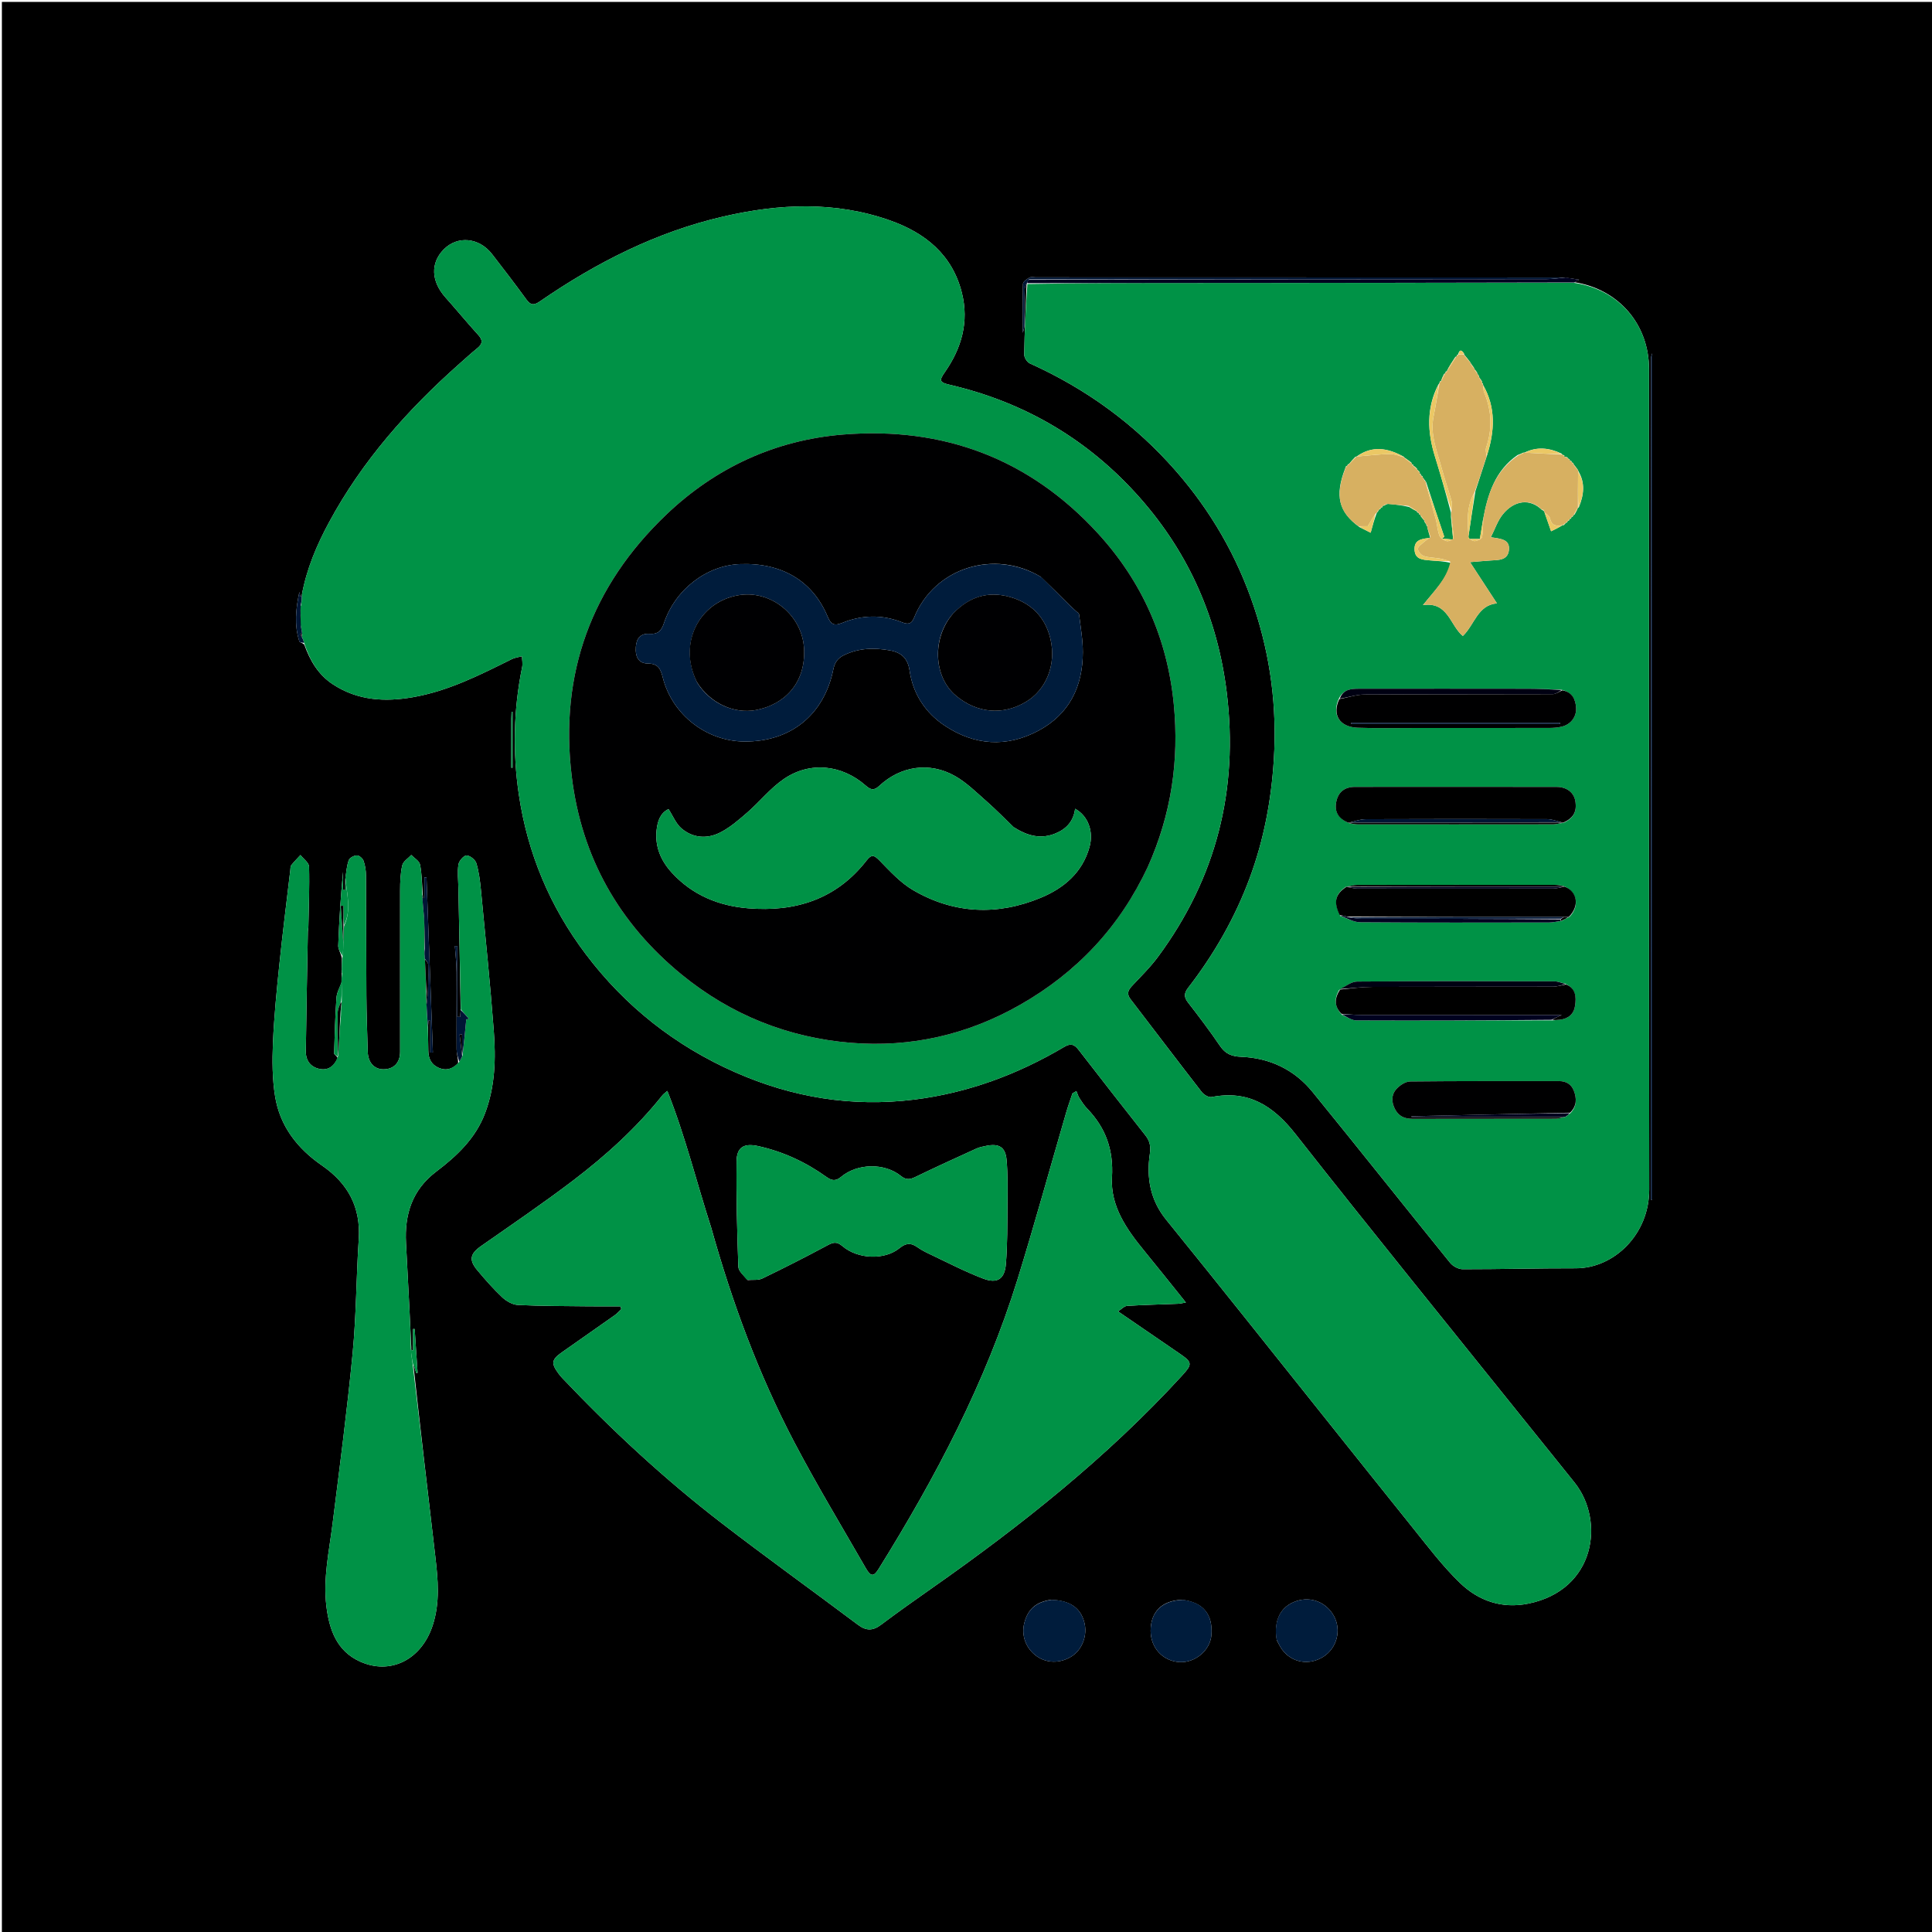 <svg version="1.1" id="Layer_1" xmlns="http://www.w3.org/2000/svg" xmlns:xlink="http://www.w3.org/1999/xlink" x="0px" y="0px"
	 width="100%" viewBox="0 0 1024 1024" enable-background="new 0 0 1024 1024" xml:space="preserve">
<path fill="#000000" opacity="1" stroke="none" 
	d="
M1025,390 
	C1025,602 1025,813.5 1025,1025 
	C683.667,1025 342.333,1025 1,1025 
	C1,683.667 1,342.333 1,1 
	C342.333,1 683.667,1 1025,1 
	C1025,130.5 1025,260 1025,390 
M544.706,148.584 
	C544.5,149.093 544.295,149.602 544.078,151.034 
	C543.624,163.335 543.056,175.634 542.86,187.939 
	C542.835,189.518 544.37,191.952 545.809,192.601 
	C575.702,206.077 601.592,224.883 623.211,249.608 
	C641.886,270.966 655.767,295.073 664.713,321.923 
	C673.428,348.077 676.866,374.936 675.156,402.574 
	C673.818,424.197 669.859,445.146 662.349,465.422 
	C654.537,486.513 643.449,505.812 629.719,523.58 
	C627.459,526.505 627.499,528.552 629.741,531.434 
	C635.566,538.923 641.304,546.503 646.62,554.357 
	C649.476,558.577 652.858,559.93 657.83,560.128 
	C673.073,560.735 686.045,566.934 695.66,578.744 
	C720.143,608.814 744.221,639.214 768.627,669.347 
	C770.069,671.127 772.977,672.707 775.205,672.71 
	C795.183,672.738 815.162,672.174 835.141,672.217 
	C855.473,672.26 874.147,654.234 874.118,630.504 
	C873.945,485.552 874.051,340.599 874.019,195.647 
	C874.014,171.795 857.779,153.27 834.575,149.593 
	C835.126,149.289 835.677,148.985 836.993,148.258 
	C834.158,147.786 832.012,147.428 828.956,147.063 
	C735.659,147.042 642.362,147.02 549.065,147.001 
	C547.899,147.001 546.512,146.644 545.619,147.147 
	C544.252,147.918 542.249,149.261 542.211,150.418 
	C541.924,159.06 542.055,167.717 542.055,176.369 
	C542.738,174.734 543.003,173.004 543.02,171.272 
	C543.077,165.274 542.908,159.271 543.136,153.282 
	C543.203,151.53 544.306,149.817 544.706,148.584 
M181.216,507.814 
	C181.187,509.882 181.158,511.949 181.075,514.672 
	C181.084,515.11 181.093,515.548 181.042,516.794 
	C181.043,517.874 181.044,518.955 180.997,520.777 
	C180.073,523.433 178.525,526.045 178.335,528.753 
	C177.646,538.616 177.38,548.51 177.092,558.397 
	C177.077,558.905 178.346,559.451 178.967,560.711 
	C176.955,565.435 173.678,567.429 169.37,566.55 
	C164.813,565.621 162.026,562.364 162.092,557.208 
	C162.364,536.062 162.791,514.918 163.176,493.773 
	C163.191,492.945 163.427,492.12 163.443,491.291 
	C163.65,480.638 164.095,469.977 163.807,459.336 
	C163.75,457.246 160.842,455.234 159.249,453.186 
	C157.6,454.984 155.87,456.719 154.349,458.62 
	C153.894,459.188 153.981,460.217 153.885,461.043 
	C151.908,477.892 149.769,494.724 148.026,511.597 
	C146.609,525.322 145.248,539.078 144.663,552.855 
	C144.264,562.264 144.317,571.881 145.813,581.139 
	C148.361,596.914 157.66,608.793 170.664,617.745 
	C184.4,627.201 191.266,639.775 190.144,656.773 
	C188.818,676.854 188.848,697.049 186.921,717.063 
	C184.007,747.344 180.051,777.529 176.256,807.719 
	C174.432,822.223 171.2,836.61 172.997,851.345 
	C174.509,863.733 178.454,875.051 190.801,880.64 
	C207.027,887.986 223.365,879.586 229.293,861.618 
	C233.289,849.509 232.158,837.269 230.73,825.007 
	C226.769,790.981 222.728,756.964 219.031,722.644 
	C219.552,724.334 220.073,726.024 220.594,727.714 
	C220.844,727.684 221.094,727.655 221.344,727.625 
	C220.825,719.881 220.305,712.136 219.786,704.392 
	C219.49,704.399 219.195,704.405 218.899,704.412 
	C218.899,708.206 218.899,712.001 218.899,715.795 
	C218.618,715.704 218.317,715.647 218.065,715.504 
	C217.97,715.451 217.989,715.197 217.992,714.136 
	C217.666,707.325 217.358,700.514 217.011,693.704 
	C216.419,682.078 215.816,670.453 215.194,658.828 
	C214.382,643.633 218.462,630.645 231.155,621.019 
	C242.098,612.72 251.987,603.466 257.075,590.073 
	C262.495,575.806 262.826,561.016 261.706,546.217 
	C259.823,521.351 257.287,496.533 254.904,471.707 
	C254.446,466.927 253.847,462.075 252.466,457.513 
	C251.91,455.677 249.054,453.392 247.278,453.42 
	C245.753,453.444 243.272,456.317 242.984,458.201 
	C242.368,462.232 242.878,466.439 242.959,470.573 
	C243.383,492.048 243.816,513.522 244.153,535.689 
	C244.067,536.784 243.981,537.88 243.896,538.975 
	C243.401,538.967 242.906,538.959 242.411,538.951 
	C242.411,526.431 242.411,513.91 242.411,501.39 
	C241.973,501.402 241.536,501.413 241.098,501.425 
	C241.415,506.042 241.972,510.657 242.004,515.276 
	C242.099,528.922 241.927,542.57 242.012,556.216 
	C242.027,558.458 242.817,560.695 242.81,563.511 
	C239.911,566.563 236.529,567.701 232.518,565.964 
	C228.536,564.239 227.051,560.98 227.018,556.822 
	C226.987,552.859 226.853,548.897 226.851,544.25 
	C226.932,543.161 227.013,542.071 227.094,540.982 
	C227.414,540.987 227.733,540.992 228.053,540.997 
	C228.053,546.629 228.053,552.26 228.053,557.892 
	C228.516,557.874 228.979,557.856 229.441,557.838 
	C228.314,526.893 227.187,495.949 226.06,465.005 
	C225.684,465.001 225.309,464.996 224.934,464.992 
	C224.934,468.653 224.934,472.315 224.934,475.976 
	C224.708,475.966 224.482,475.957 224.256,475.947 
	C224.168,475.301 224.08,474.655 224.019,473.086 
	C223.617,468.12 223.62,463.071 222.616,458.231 
	C222.216,456.3 219.594,454.829 217.983,453.149 
	C216.325,454.959 213.695,456.543 213.213,458.624 
	C212.212,462.945 212.076,467.529 212.066,472.006 
	C212.002,500.501 212.106,528.996 212.061,557.491 
	C212.052,563.372 208.646,566.738 203.23,566.748 
	C198.35,566.756 195.078,563.171 194.916,557.491 
	C194.631,547.508 194.259,537.523 194.192,527.537 
	C194.05,506.375 194.122,485.211 193.987,464.048 
	C193.97,461.432 193.556,458.705 192.688,456.255 
	C192.236,454.976 190.385,453.374 189.182,453.387 
	C187.681,453.402 185.353,454.614 184.877,455.874 
	C183.789,458.748 183.611,461.968 183.004,465.873 
	C183.004,467.839 183.004,469.804 183.004,471.769 
	C182.614,471.748 182.224,471.727 181.834,471.706 
	C181.834,468.508 181.834,465.31 181.834,462.113 
	C180.557,475.165 179.762,488.198 179.27,501.242 
	C179.2,503.111 180.601,505.035 181.216,507.814 
M159.961,315.442 
	C159.821,315.716 159.68,315.99 159.54,316.264 
	C159.422,316.198 159.222,316.154 159.198,316.063 
	C159.002,315.32 158.838,314.568 158.664,313.819 
	C156.801,322.581 155.873,331.309 158.675,339.972 
	C158.848,340.505 160.241,340.644 161.276,341.651 
	C164.336,350.117 168.653,357.613 176.462,362.725 
	C189.573,371.307 203.853,372.122 218.731,369.551 
	C237.572,366.296 254.365,357.751 271.233,349.363 
	C272.883,348.543 274.835,348.331 276.648,347.836 
	C276.699,349.757 277.119,351.754 276.746,353.588 
	C272.186,376.005 271.656,398.523 274.997,421.122 
	C279.598,452.245 291.459,480.495 310.321,505.534 
	C331.26,533.331 357.894,554.343 389.811,568.394 
	C420.024,581.695 451.577,586.876 484.433,582.822 
	C512.957,579.303 539.356,569.477 564.014,554.904 
	C567.34,552.939 569.284,553.345 571.542,556.264 
	C583.356,571.538 595.258,586.744 607.2,601.918 
	C609.532,604.882 609.995,607.817 609.432,611.634 
	C607.564,624.303 609.702,636.134 618.055,646.431 
	C631.898,663.496 645.642,680.642 659.361,697.807 
	C689.294,735.262 719.127,772.799 749.134,810.194 
	C757.043,820.05 764.75,830.227 773.797,838.965 
	C783.638,848.469 796.003,852.808 810.083,849.943 
	C845.701,842.697 850.71,806.036 834.57,785.821 
	C826.47,775.675 818.282,765.598 810.157,755.471 
	C768.907,704.053 727.344,652.881 686.621,601.049 
	C674.792,585.993 661.622,577.644 642.137,581.459 
	C640.604,581.759 638.053,580.217 636.939,578.783 
	C624.274,562.48 611.83,546.006 599.238,529.646 
	C597.144,526.925 597.763,524.954 599.893,522.672 
	C604.658,517.563 609.713,512.636 613.843,507.04 
	C644.648,465.297 656.505,418.595 650.206,367.12 
	C645.43,328.095 630.345,293.605 604.444,264.173 
	C577.36,233.396 543.571,213.329 503.545,203.986 
	C498.033,202.699 497.572,201.855 500.753,197.305 
	C509.689,184.525 513.664,170.601 509.82,155.227 
	C504.767,135.017 490.405,123.444 471.736,116.841 
	C442.669,106.561 413.044,107.946 383.565,114.722 
	C348.011,122.894 316.039,139.17 286.158,159.739 
	C282.907,161.977 281.208,161.802 278.914,158.632 
	C273.059,150.54 266.941,142.636 260.832,134.731 
	C253.961,125.839 242.484,124.758 235.169,132.212 
	C228.06,139.456 228.495,149.118 236.143,157.69 
	C242.014,164.27 247.615,171.095 253.551,177.615 
	C256.132,180.45 255.654,182.386 252.931,184.597 
	C249.702,187.219 246.624,190.028 243.511,192.79 
	C216.037,217.167 191.935,244.314 174.383,276.857 
	C167.869,288.935 162.536,301.443 159.961,315.442 
M376.932,650.614 
	C369.201,626.674 363.226,602.149 353.7,578.206 
	C352.356,579.385 351.649,579.841 351.152,580.465 
	C337.469,597.64 321.314,612.311 303.948,625.541 
	C288.069,637.639 271.523,648.868 255.155,660.313 
	C249.189,664.484 248.328,667.697 253.025,673.302 
	C257.19,678.272 261.493,683.182 266.211,687.612 
	C268.377,689.646 271.63,691.519 274.478,691.656 
	C286.926,692.258 299.406,692.221 311.876,692.364 
	C317.542,692.43 323.21,692.376 328.878,692.376 
	C329.016,692.884 329.154,693.392 329.292,693.9 
	C328.157,694.958 327.126,696.165 325.87,697.053 
	C316.489,703.688 307.05,710.242 297.657,716.861 
	C292.337,720.609 292.045,722.619 295.938,727.89 
	C296.629,728.826 297.373,729.732 298.174,730.575 
	C324.36,758.148 352.19,783.96 382.317,807.158 
	C406.192,825.543 430.688,843.12 454.792,861.21 
	C459.106,864.448 462.666,864.391 466.91,861.208 
	C475.568,854.714 484.392,848.436 493.258,842.225 
	C541.094,808.712 586.668,772.546 626.286,729.342 
	C632.092,723.011 632.132,722.146 625.04,717.302 
	C614.345,709.998 603.67,702.664 592.575,695.061 
	C594.496,693.844 595.881,692.238 597.36,692.146 
	C606.328,691.589 615.318,691.394 624.299,691.03 
	C625.492,690.981 626.674,690.663 628.543,690.358 
	C620.845,680.792 613.722,671.804 606.451,662.936 
	C597.093,651.525 588.474,639.187 589.375,624.022 
	C590.244,609.404 586.064,597.804 576.237,587.6 
	C574.634,585.935 573.343,583.939 572.089,581.979 
	C571.376,580.865 571.031,579.514 570.52,578.27 
	C569.818,578.694 569.116,579.119 568.414,579.543 
	C567.29,582.956 566.063,586.34 565.058,589.788 
	C556.488,619.204 548.381,648.764 539.324,678.029 
	C522.358,732.848 495.823,783.165 465.622,831.68 
	C463.111,835.714 461.52,835.731 458.948,831.258 
	C446.17,809.033 432.893,787.063 420.985,764.377 
	C402.115,728.428 388.104,690.47 376.932,650.614 
M396.276,678.469 
	C398.884,678.227 401.831,678.69 404.042,677.625 
	C415.544,672.08 426.939,666.295 438.187,660.25 
	C441.299,658.577 443.275,657.724 446.463,660.442 
	C454.705,667.469 468.835,667.974 476.7,661.588 
	C480.003,658.906 482.654,658.534 486.032,660.906 
	C487.931,662.238 489.991,663.387 492.092,664.378 
	C501.705,668.911 511.158,673.881 521.062,677.666 
	C528.523,680.517 532.473,677.972 533.132,670.094 
	C534.018,659.51 533.883,648.833 533.973,638.195 
	C534.039,630.378 534.203,622.519 533.507,614.753 
	C532.897,607.948 529.483,605.974 522.789,607.317 
	C520.998,607.677 519.144,608.019 517.5,608.769 
	C506.77,613.661 496.038,618.557 485.426,623.7 
	C482.456,625.139 480.427,625.643 477.441,623.242 
	C468.784,616.282 454.469,616.566 445.885,623.696 
	C442.97,626.117 440.948,625.897 438.038,623.811 
	C427.104,615.969 415.083,610.382 401.899,607.463 
	C394.393,605.8 390.481,607.95 390.396,615.538 
	C390.187,634.153 390.692,652.783 391.336,671.393 
	C391.416,673.701 394.079,675.921 396.276,678.469 
M676.729,869.344 
	C677.608,870.936 678.339,872.633 679.39,874.101 
	C684.555,881.309 693.9,882.947 701.474,878.057 
	C708.605,873.453 711.054,863.99 707.033,856.578 
	C703.05,849.237 694.909,845.993 687.063,848.621 
	C678.832,851.378 674.948,858.686 676.729,869.344 
M556.785,847.958 
	C549.075,849.122 544.741,852.965 542.891,860.276 
	C541.215,866.901 543.786,873.766 549.456,877.808 
	C554.793,881.611 561.831,881.691 567.815,878.014 
	C573.659,874.424 576.562,866.631 574.654,859.65 
	C572.585,852.075 566.841,848.118 556.785,847.958 
M626.432,847.944 
	C615.876,848.305 609.846,854.294 609.861,864.401 
	C609.874,873.415 616.369,880.432 625.166,880.934 
	C633.524,881.411 641.478,874.653 642.081,866.562 
	C642.892,855.693 637.714,849.176 626.432,847.944 
M874.994,603.5 
	C874.994,614.29 874.994,625.081 874.994,635.871 
	C875.231,635.869 875.469,635.867 875.706,635.865 
	C875.706,486.68 875.706,337.495 875.706,187.264 
	C875.296,188.614 875.121,188.923 875.121,189.231 
	C875.071,326.987 875.032,464.744 874.994,603.5 
M271.001,381.052 
	C271.001,389.667 271.001,398.282 271.001,406.898 
	C271.224,406.896 271.447,406.894 271.67,406.892 
	C271.67,397.033 271.67,387.174 271.67,377.315 
	C271.493,377.312 271.317,377.309 271.141,377.306 
	C271.097,378.285 271.053,379.265 271.001,381.052 
M159.515,309.496 
	C159.515,309.496 159.489,309.506 159.515,309.496 
z"/>
<path fill="#009246" opacity="1" stroke="none" 
	d="
M160.042,315.025 
	C162.536,301.443 167.869,288.935 174.383,276.857 
	C191.935,244.314 216.037,217.167 243.511,192.79 
	C246.624,190.028 249.702,187.219 252.931,184.597 
	C255.654,182.386 256.132,180.45 253.551,177.615 
	C247.615,171.095 242.014,164.27 236.143,157.69 
	C228.495,149.118 228.06,139.456 235.169,132.212 
	C242.484,124.758 253.961,125.839 260.832,134.731 
	C266.941,142.636 273.059,150.54 278.914,158.632 
	C281.208,161.802 282.907,161.977 286.158,159.739 
	C316.039,139.17 348.011,122.894 383.565,114.722 
	C413.044,107.946 442.669,106.561 471.736,116.841 
	C490.405,123.444 504.767,135.017 509.82,155.227 
	C513.664,170.601 509.689,184.525 500.753,197.305 
	C497.572,201.855 498.033,202.699 503.545,203.986 
	C543.571,213.329 577.36,233.396 604.444,264.173 
	C630.345,293.605 645.43,328.095 650.206,367.12 
	C656.505,418.595 644.648,465.297 613.843,507.04 
	C609.713,512.636 604.658,517.563 599.893,522.672 
	C597.763,524.954 597.144,526.925 599.238,529.646 
	C611.83,546.006 624.274,562.48 636.939,578.783 
	C638.053,580.217 640.604,581.759 642.137,581.459 
	C661.622,577.644 674.792,585.993 686.621,601.049 
	C727.344,652.881 768.907,704.053 810.157,755.471 
	C818.282,765.598 826.47,775.675 834.57,785.821 
	C850.71,806.036 845.701,842.697 810.083,849.943 
	C796.003,852.808 783.638,848.469 773.797,838.965 
	C764.75,830.227 757.043,820.05 749.134,810.194 
	C719.127,772.799 689.294,735.262 659.361,697.807 
	C645.642,680.642 631.898,663.496 618.055,646.431 
	C609.702,636.134 607.564,624.303 609.432,611.634 
	C609.995,607.817 609.532,604.882 607.2,601.918 
	C595.258,586.744 583.356,571.538 571.542,556.264 
	C569.284,553.345 567.34,552.939 564.014,554.904 
	C539.356,569.477 512.957,579.303 484.433,582.822 
	C451.577,586.876 420.024,581.695 389.811,568.394 
	C357.894,554.343 331.26,533.331 310.321,505.534 
	C291.459,480.495 279.598,452.245 274.997,421.122 
	C271.656,398.523 272.186,376.005 276.746,353.588 
	C277.119,351.754 276.699,349.757 276.648,347.836 
	C274.835,348.331 272.883,348.543 271.233,349.363 
	C254.365,357.751 237.572,366.296 218.731,369.551 
	C203.853,372.122 189.573,371.307 176.462,362.725 
	C168.653,357.613 164.336,350.117 161.305,341.079 
	C160.955,339.671 160.576,338.835 160.149,337.753 
	C160.087,337.34 160.072,337.173 160.216,336.726 
	C160.072,334.966 159.769,333.485 159.363,331.595 
	C159.196,329.79 159.133,328.395 159.335,326.855 
	C159.431,325.473 159.262,324.236 159.1,322.669 
	C159.166,321.903 159.224,321.467 159.552,320.839 
	C159.895,318.773 159.968,316.899 160.042,315.025 
M608.536,459.055 
	C620.795,431.689 625.028,403.124 622.129,373.283 
	C618.754,338.553 605.319,308.256 581.917,282.709 
	C545.648,243.117 499.984,226.016 446.806,230.323 
	C410.779,233.24 379.108,247.949 353.037,272.869 
	C313.567,310.596 296.403,357.037 303.041,411.557 
	C308.257,454.398 328.127,489.5 361.459,516.683 
	C387.44,537.871 417.548,549.937 450.937,552.702 
	C482.813,555.341 512.924,548.395 540.73,532.535 
	C570.8,515.385 593.507,491.22 608.536,459.055 
z"/>
<path fill="#009246" opacity="1" stroke="none" 
	d="
M834.181,149.886 
	C857.779,153.27 874.014,171.795 874.019,195.647 
	C874.051,340.599 873.945,485.552 874.118,630.504 
	C874.147,654.234 855.473,672.26 835.141,672.217 
	C815.162,672.174 795.183,672.738 775.205,672.71 
	C772.977,672.707 770.069,671.127 768.627,669.347 
	C744.221,639.214 720.143,608.814 695.66,578.744 
	C686.045,566.934 673.073,560.735 657.83,560.128 
	C652.858,559.93 649.476,558.577 646.62,554.357 
	C641.304,546.503 635.566,538.923 629.741,531.434 
	C627.499,528.552 627.459,526.505 629.719,523.58 
	C643.449,505.812 654.537,486.513 662.349,465.422 
	C669.859,445.146 673.818,424.197 675.156,402.574 
	C676.866,374.936 673.428,348.077 664.713,321.923 
	C655.767,295.073 641.886,270.966 623.211,249.608 
	C601.592,224.883 575.702,206.077 545.809,192.601 
	C544.37,191.952 542.835,189.518 542.86,187.939 
	C543.056,175.634 543.624,163.335 544.543,150.538 
	C572.31,150.023 599.613,150.001 626.915,149.987 
	C696.004,149.951 765.093,149.92 834.181,149.886 
M731.514,269.915 
	C731.701,269.597 731.888,269.279 731.93,269 
	C731.93,269 731.968,269.144 732.536,268.965 
	C732.717,268.632 732.899,268.298 732.938,267.978 
	C732.938,267.978 732.951,268.12 733.595,268.019 
	C734.085,267.698 734.575,267.376 735.735,267.032 
	C739.316,267.402 742.898,267.773 746.867,268.704 
	C748.219,269.515 749.571,270.327 751.017,271.053 
	C751.017,271.053 750.931,270.959 751.087,271.507 
	C751.405,271.693 751.723,271.878 752.034,271.953 
	C752.034,271.953 751.924,271.96 752.082,272.515 
	C752.4,272.703 752.718,272.891 752.937,272.931 
	C752.937,272.931 752.789,273.031 753.035,273.62 
	C753.677,274.446 754.318,275.272 754.983,276.037 
	C754.983,276.037 754.917,276.027 755.027,276.598 
	C755.345,277.076 755.664,277.554 756.008,278.01 
	C756.008,278.01 755.977,278.012 756.05,278.655 
	C756.358,278.835 756.665,279.014 756.631,278.908 
	C756.631,278.908 756.344,279.249 756.625,279.966 
	C757.066,281.633 757.507,283.299 758.005,284.982 
	C758.005,284.982 757.955,284.948 757.227,285.221 
	C753.237,285.586 749.379,286.273 749.751,291.577 
	C750.1,296.556 754.139,296.664 757.73,296.999 
	C761.48,297.348 765.254,297.439 768.954,298.355 
	C766.702,307.009 760.336,312.981 754.191,320.736 
	C767.561,318.739 768.475,331.437 775.335,337.089 
	C781.568,331.137 783.12,320.73 793.403,319.789 
	C788.574,312.389 784.118,305.562 779.154,297.957 
	C783.812,297.573 786.938,297.263 790.071,297.071 
	C794.256,296.814 799.165,297.03 799.76,291.548 
	C800.383,285.804 795.367,285.53 790.158,284.772 
	C792.38,280.391 793.771,276.04 796.438,272.711 
	C802.621,264.99 811.105,264.133 817.265,270.299 
	C817.265,270.299 817.634,270.486 818.011,270.349 
	C818.011,270.349 817.875,269.971 817.797,270.704 
	C818.203,270.854 818.608,271.004 818.615,270.936 
	C818.615,270.936 818.396,271.334 818.787,272.016 
	C819.814,274.977 820.84,277.939 822.106,281.592 
	C824.293,280.531 826.406,279.506 828.3,278.237 
	C828.3,278.237 828.058,278.458 828.735,278.391 
	C829.211,277.951 829.687,277.511 830.027,277.007 
	C830.027,277.007 829.963,277.143 830.539,276.971 
	C830.72,276.636 830.901,276.301 830.962,275.968 
	C830.962,275.968 830.964,276.087 831.545,275.97 
	C831.724,275.635 831.903,275.3 831.966,274.966 
	C831.966,274.966 831.966,275.082 832.545,274.959 
	C832.729,274.624 832.914,274.289 832.971,273.946 
	C832.971,273.946 832.963,274.073 833.493,273.928 
	C833.684,273.626 833.876,273.324 834.008,273.013 
	C834.008,273.013 834.037,273.067 834.579,272.685 
	C835.226,271.514 835.873,270.343 836.319,269.187 
	C836.319,269.187 836.336,269.388 836.833,268.829 
	C839.509,262.359 840.294,255.926 836.528,249.673 
	C836.528,249.673 836.616,249.601 836.299,249.029 
	C835.543,248 834.787,246.971 833.999,245.99 
	C833.999,245.99 834.056,245.978 833.886,245.456 
	C833.578,245.28 833.27,245.105 832.994,245.068 
	C832.994,245.068 833.133,245.036 832.955,244.461 
	C832.622,244.272 832.289,244.084 831.946,244.025 
	C831.946,244.025 832.076,244.036 831.947,243.482 
	C831.629,243.289 831.31,243.097 831.023,242.98 
	C831.023,242.98 831.098,242.949 830.736,242.409 
	C830.146,242.219 829.557,242.028 828.989,242.027 
	C828.989,242.027 829.178,242.005 829.154,241.374 
	C828.77,241.218 828.386,241.063 828.032,240.977 
	C828.032,240.977 828.102,240.946 827.62,240.391 
	C821.094,237.29 814.506,236.654 807.92,239.922 
	C807.92,239.922 807.945,239.823 807.307,239.92 
	C806.551,240.301 805.794,240.682 804.361,241.164 
	C792.493,249.337 788.527,261.763 785.97,275.816 
	C785.439,279.036 784.908,282.256 784.348,285.651 
	C782.571,285.651 780.995,285.651 778.122,285.651 
	C779.363,277.194 780.546,269.125 781.996,260.329 
	C783.967,254.205 785.937,248.081 788.18,241.266 
	C792.233,228.527 792.927,215.976 786.029,203.957 
	C786.029,203.957 786.139,204.009 786.021,203.328 
	C785.699,203.143 785.377,202.957 785.36,203.09 
	C785.36,203.09 785.68,202.785 785.477,202.125 
	C784.999,201.399 784.52,200.673 783.994,199.983 
	C783.994,199.983 784.049,199.964 783.959,199.407 
	C783.637,198.949 783.314,198.491 783.015,198.008 
	C783.015,198.008 782.981,198.004 782.876,197.418 
	C782.409,196.77 781.942,196.121 781.455,195.634 
	C781.455,195.634 781.618,195.649 781.321,195.088 
	C780.736,194.218 780.151,193.348 779.549,192.552 
	C779.549,192.552 779.624,192.552 779.273,191.987 
	C778.208,190.613 777.143,189.24 776.057,187.93 
	C776.057,187.93 776.124,187.927 775.945,187.383 
	C774.583,185.196 773.487,185.251 772.791,188 
	C772.791,188 773.023,187.89 772.398,187.937 
	C772.23,188.309 772.063,188.681 772.012,188.953 
	C772.012,188.953 771.912,188.837 771.339,189.199 
	C769.698,191.715 768.057,194.232 766.66,197.092 
	C766.66,197.092 767.004,196.85 766.335,196.828 
	C766.19,197.238 766.045,197.648 766.014,197.942 
	C766.014,197.942 765.898,197.827 765.351,198.223 
	C764.747,199.444 764.143,200.665 763.825,202.06 
	C763.825,202.06 763.999,201.774 763.4,201.885 
	C763.264,202.256 763.129,202.628 762.803,203.112 
	C762.803,203.112 762.9,203.31 762.348,203.84 
	C755.944,216.281 756.51,229.014 760.554,241.98 
	C763.551,251.591 766.285,261.284 769.009,271.636 
	C769.054,272.104 769.098,272.572 769.021,273.883 
	C769.404,277.772 769.786,281.662 770.212,285.984 
	C767.737,285.758 766.009,285.6 764.281,285.442 
	C764.692,285.137 765.102,284.832 765.512,284.528 
	C762.306,275.034 759.101,265.541 755.895,255.556 
	C755.768,255.218 755.528,255.014 755.035,254.355 
	C754.698,253.868 754.361,253.381 754.011,252.965 
	C754.011,252.965 754.081,252.978 753.945,252.387 
	C753.625,252.203 753.304,252.018 752.938,251.994 
	C752.938,251.994 753.098,252.04 753.106,251.33 
	C752.746,251.154 752.386,250.978 752.376,251.085 
	C752.376,251.085 752.661,250.736 752.404,250.143 
	C751.973,249.699 751.542,249.255 751.107,248.882 
	C751.107,248.882 751.179,248.885 750.964,248.318 
	C750.387,247.763 749.81,247.208 748.984,246.781 
	C748.984,246.781 749.111,247.03 749.103,246.361 
	C748.728,246.2 748.352,246.039 748.26,245.994 
	C748.26,245.994 748.377,245.711 748.02,245.164 
	C746.802,244.236 745.583,243.308 744.379,242.507 
	C744.379,242.507 744.505,242.486 743.959,242.043 
	C735.628,237.413 727.285,235.996 718.969,241.992 
	C718.969,241.992 718.954,241.926 718.345,242.145 
	C717.173,243.391 716.001,244.636 714.913,246.004 
	C714.913,246.004 715.035,245.921 714.472,246.052 
	C714.29,246.381 714.109,246.71 714.045,246.954 
	C714.045,246.954 713.96,246.836 713.456,247.049 
	C713.338,247.365 713.221,247.681 712.89,248.498 
	C707.436,262.711 709.474,271.395 720.562,279.383 
	C722.513,280.366 724.464,281.348 726.473,282.359 
	C727.511,278.565 728.398,275.318 729.701,271.911 
	C729.925,271.69 730.038,271.423 730.522,270.865 
	C730.7,270.561 730.878,270.257 730.945,269.973 
	C730.945,269.973 730.965,270.084 731.514,269.915 
M827.728,488.095 
	C828.894,487.459 830.06,486.823 831.886,485.915 
	C837.415,480.221 836.023,472.265 828.344,469.476 
	C826.867,469.31 825.391,469.002 823.915,469 
	C789.031,468.972 754.147,468.963 719.263,469.017 
	C717.497,469.02 715.733,469.621 713.281,470.095 
	C707.634,473.959 706.739,478.039 710.413,485.539 
	C713.92,486.686 717.418,488.802 720.933,488.828 
	C754.343,489.081 787.756,488.992 821.168,488.945 
	C823.121,488.942 825.073,488.443 827.728,488.095 
M832.557,589.765 
	C835.782,586.249 835.738,582.164 834.164,578.098 
	C832.848,574.7 830.115,573.001 826.328,573.006 
	C800.007,573.038 773.684,572.914 747.366,573.209 
	C744.865,573.237 741.813,575.297 740.043,577.314 
	C737.323,580.411 737.453,584.333 739.491,588.075 
	C741.479,591.724 744.572,592.997 748.59,592.989 
	C773.912,592.934 799.235,592.978 824.557,592.921 
	C826.169,592.917 827.78,592.34 829.903,591.896 
	C830.595,591.348 831.287,590.8 832.557,589.765 
M711.283,537.906 
	C713.813,538.927 716.339,540.826 718.872,540.836 
	C753.315,540.974 787.758,540.851 822.997,540.805 
	C824.301,540.689 825.609,540.61 826.908,540.449 
	C831.369,539.896 834.215,537.403 834.836,532.974 
	C835.474,528.425 835.297,523.969 829.469,521.342 
	C827.546,520.919 825.625,520.13 823.701,520.126 
	C788.907,520.051 754.111,519.969 719.319,520.246 
	C716.248,520.27 713.197,522.764 709.74,524.744 
	C707.189,529.228 707.143,533.467 711.283,537.906 
M827.319,365.524 
	C821.506,365.36 815.693,365.065 809.88,365.055 
	C780.057,365.006 750.233,365.016 720.41,365.044 
	C716.182,365.048 711.938,365.229 709.48,370.586 
	C705.896,378.875 710,385.345 719.59,385.706 
	C729.542,386.08 739.517,385.848 749.481,385.852 
	C773.288,385.861 797.095,385.872 820.901,385.823 
	C823.212,385.818 825.588,385.666 827.819,385.118 
	C832.506,383.966 835.6,380.016 835.354,375.249 
	C835.115,370.598 833.288,366.828 827.319,365.524 
M828.851,436.038 
	C834.049,433.664 835.918,430.094 834.923,424.441 
	C834.148,420.039 830.411,417.094 825.037,417.086 
	C789.399,417.035 753.761,417.033 718.123,417.074 
	C712.571,417.08 709.228,419.914 708.231,425.03 
	C707.195,430.336 709.371,433.961 715.653,436.517 
	C716.967,436.661 718.282,436.931 719.597,436.932 
	C754.16,436.955 788.723,436.961 823.286,436.915 
	C824.902,436.913 826.518,436.401 828.851,436.038 
z"/>
<path fill="#009246" opacity="1" stroke="none" 
	d="
M377.022,651.007 
	C388.104,690.47 402.115,728.428 420.985,764.377 
	C432.893,787.063 446.17,809.033 458.948,831.258 
	C461.52,835.731 463.111,835.714 465.622,831.68 
	C495.823,783.165 522.358,732.848 539.324,678.029 
	C548.381,648.764 556.488,619.204 565.058,589.788 
	C566.063,586.34 567.29,582.956 568.414,579.543 
	C569.116,579.119 569.818,578.694 570.52,578.27 
	C571.031,579.514 571.376,580.865 572.089,581.979 
	C573.343,583.939 574.634,585.935 576.237,587.6 
	C586.064,597.804 590.244,609.404 589.375,624.022 
	C588.474,639.187 597.093,651.525 606.451,662.936 
	C613.722,671.804 620.845,680.792 628.543,690.358 
	C626.674,690.663 625.492,690.981 624.299,691.03 
	C615.318,691.394 606.328,691.589 597.36,692.146 
	C595.881,692.238 594.496,693.844 592.575,695.061 
	C603.67,702.664 614.345,709.998 625.04,717.302 
	C632.132,722.146 632.092,723.011 626.286,729.342 
	C586.668,772.546 541.094,808.712 493.258,842.225 
	C484.392,848.436 475.568,854.714 466.91,861.208 
	C462.666,864.391 459.106,864.448 454.792,861.21 
	C430.688,843.12 406.192,825.543 382.317,807.158 
	C352.19,783.96 324.36,758.148 298.174,730.575 
	C297.373,729.732 296.629,728.826 295.938,727.89 
	C292.045,722.619 292.337,720.609 297.657,716.861 
	C307.05,710.242 316.489,703.688 325.87,697.053 
	C327.126,696.165 328.157,694.958 329.292,693.9 
	C329.154,693.392 329.016,692.884 328.878,692.376 
	C323.21,692.376 317.542,692.43 311.876,692.364 
	C299.406,692.221 286.926,692.258 274.478,691.656 
	C271.63,691.519 268.377,689.646 266.211,687.612 
	C261.493,683.182 257.19,678.272 253.025,673.302 
	C248.328,667.697 249.189,664.484 255.155,660.313 
	C271.523,648.868 288.069,637.639 303.948,625.541 
	C321.314,612.311 337.469,597.64 351.152,580.465 
	C351.649,579.841 352.356,579.385 353.7,578.206 
	C363.226,602.149 369.201,626.674 377.022,651.007 
z"/>
<path fill="#009246" opacity="1" stroke="none" 
	d="
M181.046,520.035 
	C181.044,518.955 181.043,517.874 181.272,516.302 
	C181.378,515.212 181.254,514.615 181.13,514.017 
	C181.158,511.949 181.187,509.882 181.527,507.196 
	C181.89,504.38 181.942,502.182 181.976,499.537 
	C181.991,496.392 182.026,493.696 182.366,490.812 
	C186.42,482.154 183.749,473.585 183.063,465.047 
	C183.611,461.968 183.789,458.748 184.877,455.874 
	C185.353,454.614 187.681,453.402 189.182,453.387 
	C190.385,453.374 192.236,454.976 192.688,456.255 
	C193.556,458.705 193.97,461.432 193.987,464.048 
	C194.122,485.211 194.05,506.375 194.192,527.537 
	C194.259,537.523 194.631,547.508 194.916,557.491 
	C195.078,563.171 198.35,566.756 203.23,566.748 
	C208.646,566.738 212.052,563.372 212.061,557.491 
	C212.106,528.996 212.002,500.501 212.066,472.006 
	C212.076,467.529 212.212,462.945 213.213,458.624 
	C213.695,456.543 216.325,454.959 217.983,453.149 
	C219.594,454.829 222.216,456.3 222.616,458.231 
	C223.62,463.071 223.617,468.12 223.82,473.905 
	C223.997,478.481 224.373,482.239 224.805,486.463 
	C224.924,492.277 224.986,497.625 224.868,503.267 
	C224.838,505.06 224.988,506.56 225.208,508.462 
	C225.511,514.243 225.745,519.621 225.793,525.368 
	C225.994,532.135 226.379,538.535 226.765,544.935 
	C226.853,548.897 226.987,552.859 227.018,556.822 
	C227.051,560.98 228.536,564.239 232.518,565.964 
	C236.529,567.701 239.911,566.563 243.246,563.026 
	C244.107,561.658 244.533,560.773 244.986,559.92 
	C245.013,559.95 244.934,559.943 245.136,559.587 
	C245.936,552.904 246.534,546.576 247.132,540.248 
	C247.629,540.199 248.126,540.15 248.623,540.101 
	C247.164,538.4 245.705,536.698 244.247,534.996 
	C243.816,513.522 243.383,492.048 242.959,470.573 
	C242.878,466.439 242.368,462.232 242.984,458.201 
	C243.272,456.317 245.753,453.444 247.278,453.42 
	C249.054,453.392 251.91,455.677 252.466,457.513 
	C253.847,462.075 254.446,466.927 254.904,471.707 
	C257.287,496.533 259.823,521.351 261.706,546.217 
	C262.826,561.016 262.495,575.806 257.075,590.073 
	C251.987,603.466 242.098,612.72 231.155,621.019 
	C218.462,630.645 214.382,643.633 215.194,658.828 
	C215.816,670.453 216.419,682.078 217.011,693.704 
	C217.358,700.514 217.666,707.325 217.796,714.915 
	C217.973,718.11 218.345,720.527 218.718,722.943 
	C222.728,756.964 226.769,790.981 230.73,825.007 
	C232.158,837.269 233.289,849.509 229.293,861.618 
	C223.365,879.586 207.027,887.986 190.801,880.64 
	C178.454,875.051 174.509,863.733 172.997,851.345 
	C171.2,836.61 174.432,822.223 176.256,807.719 
	C180.051,777.529 184.007,747.344 186.921,717.063 
	C188.848,697.049 188.818,676.854 190.144,656.773 
	C191.266,639.775 184.4,627.201 170.664,617.745 
	C157.66,608.793 148.361,596.914 145.813,581.139 
	C144.317,571.881 144.264,562.264 144.663,552.855 
	C145.248,539.078 146.609,525.322 148.026,511.597 
	C149.769,494.724 151.908,477.892 153.885,461.043 
	C153.981,460.217 153.894,459.188 154.349,458.62 
	C155.87,456.719 157.6,454.984 159.249,453.186 
	C160.842,455.234 163.75,457.246 163.807,459.336 
	C164.095,469.977 163.65,480.638 163.443,491.291 
	C163.427,492.12 163.191,492.945 163.176,493.773 
	C162.791,514.918 162.364,536.062 162.092,557.208 
	C162.026,562.364 164.813,565.621 169.37,566.55 
	C173.678,567.429 176.955,565.435 178.984,560.357 
	C179.002,560.004 178.991,560.03 179.201,559.672 
	C179.704,552.857 179.997,546.399 180.56,539.753 
	C180.875,537.368 180.921,535.173 180.955,532.653 
	C180.958,531.894 180.974,531.461 181.137,530.651 
	C181.205,526.861 181.125,523.448 181.046,520.035 
z"/>
<path fill="#009246" opacity="1" stroke="none" 
	d="
M395.91,678.326 
	C394.079,675.921 391.416,673.701 391.336,671.393 
	C390.692,652.783 390.187,634.153 390.396,615.538 
	C390.481,607.95 394.393,605.8 401.899,607.463 
	C415.083,610.382 427.104,615.969 438.038,623.811 
	C440.948,625.897 442.97,626.117 445.885,623.696 
	C454.469,616.566 468.784,616.282 477.441,623.242 
	C480.427,625.643 482.456,625.139 485.426,623.7 
	C496.038,618.557 506.77,613.661 517.5,608.769 
	C519.144,608.019 520.998,607.677 522.789,607.317 
	C529.483,605.974 532.897,607.948 533.507,614.753 
	C534.203,622.519 534.039,630.378 533.973,638.195 
	C533.883,648.833 534.018,659.51 533.132,670.094 
	C532.473,677.972 528.523,680.517 521.062,677.666 
	C511.158,673.881 501.705,668.911 492.092,664.378 
	C489.991,663.387 487.931,662.238 486.032,660.906 
	C482.654,658.534 480.003,658.906 476.7,661.588 
	C468.835,667.974 454.705,667.469 446.463,660.442 
	C443.275,657.724 441.299,658.577 438.187,660.25 
	C426.939,666.295 415.544,672.08 404.042,677.625 
	C401.831,678.69 398.884,678.227 395.91,678.326 
z"/>
<path fill="#001C3C" opacity="1" stroke="none" 
	d="
M676.59,868.963 
	C674.948,858.686 678.832,851.378 687.063,848.621 
	C694.909,845.993 703.05,849.237 707.033,856.578 
	C711.054,863.99 708.605,873.453 701.474,878.057 
	C693.9,882.947 684.555,881.309 679.39,874.101 
	C678.339,872.633 677.608,870.936 676.59,868.963 
z"/>
<path fill="#001C3C" opacity="1" stroke="none" 
	d="
M557.219,847.948 
	C566.841,848.118 572.585,852.075 574.654,859.65 
	C576.562,866.631 573.659,874.424 567.815,878.014 
	C561.831,881.691 554.793,881.611 549.456,877.808 
	C543.786,873.766 541.215,866.901 542.891,860.276 
	C544.741,852.965 549.075,849.122 557.219,847.948 
z"/>
<path fill="#001C3C" opacity="1" stroke="none" 
	d="
M626.865,847.949 
	C637.714,849.176 642.892,855.693 642.081,866.562 
	C641.478,874.653 633.524,881.411 625.166,880.934 
	C616.369,880.432 609.874,873.415 609.861,864.401 
	C609.846,854.294 615.876,848.305 626.865,847.949 
z"/>
<path fill="#00021F" opacity="1" stroke="none" 
	d="
M834.378,149.739 
	C765.093,149.92 696.004,149.951 626.915,149.987 
	C599.613,150.001 572.31,150.023 544.549,150.076 
	C544.295,149.602 544.5,149.093 545.295,148.312 
	C637.098,148.021 728.312,148.012 819.526,147.945 
	C822.972,147.942 826.419,147.375 829.865,147.071 
	C832.012,147.428 834.158,147.786 836.993,148.258 
	C835.677,148.985 835.126,149.289 834.378,149.739 
z"/>
<path fill="#001535" opacity="1" stroke="none" 
	d="
M874.994,603 
	C875.032,464.744 875.071,326.987 875.121,189.231 
	C875.121,188.923 875.296,188.614 875.706,187.264 
	C875.706,337.495 875.706,486.68 875.706,635.865 
	C875.469,635.867 875.231,635.869 874.994,635.871 
	C874.994,625.081 874.994,614.29 874.994,603 
z"/>
<path fill="#001535" opacity="1" stroke="none" 
	d="
M829.41,147.067 
	C826.419,147.375 822.972,147.942 819.526,147.945 
	C728.312,148.012 637.098,148.021 545.409,148.063 
	C544.306,149.817 543.203,151.53 543.136,153.282 
	C542.908,159.271 543.077,165.274 543.02,171.272 
	C543.003,173.004 542.738,174.734 542.055,176.369 
	C542.055,167.717 541.924,159.06 542.211,150.418 
	C542.249,149.261 544.252,147.918 545.619,147.147 
	C546.512,146.644 547.899,147.001 549.065,147.001 
	C642.362,147.02 735.659,147.042 829.41,147.067 
z"/>
<path fill="#001535" opacity="1" stroke="none" 
	d="
M226.808,544.593 
	C226.379,538.535 225.994,532.135 225.818,525.801 
	C226.029,528.215 226.029,530.563 226.029,532.911 
	C227.039,525.665 227.117,518.448 226.954,511.236 
	C226.93,510.164 225.772,509.118 225.138,508.06 
	C224.988,506.56 224.838,505.06 225.083,502.916 
	C225.236,496.847 224.992,491.422 224.749,485.996 
	C224.373,482.239 223.997,478.481 223.806,474.366 
	C224.08,474.655 224.168,475.301 224.256,475.947 
	C224.482,475.957 224.708,475.966 224.934,475.976 
	C224.934,472.315 224.934,468.653 224.934,464.992 
	C225.309,464.996 225.684,465.001 226.06,465.005 
	C227.187,495.949 228.314,526.893 229.441,557.838 
	C228.979,557.856 228.516,557.874 228.053,557.892 
	C228.053,552.26 228.053,546.629 228.053,540.997 
	C227.733,540.992 227.414,540.987 227.094,540.982 
	C227.013,542.071 226.932,543.161 226.808,544.593 
z"/>
<path fill="#001535" opacity="1" stroke="none" 
	d="
M244.2,535.343 
	C245.705,536.698 247.164,538.4 248.623,540.101 
	C248.126,540.15 247.629,540.199 247.132,540.248 
	C246.534,546.576 245.936,552.904 245.125,559.132 
	C244.913,555.445 244.913,551.859 244.913,548.273 
	C244.477,548.304 244.042,548.335 243.606,548.367 
	C244.057,552.207 244.508,556.048 244.959,559.889 
	C244.533,560.773 244.107,561.658 243.465,562.738 
	C242.817,560.695 242.027,558.458 242.012,556.216 
	C241.927,542.57 242.099,528.922 242.004,515.276 
	C241.972,510.657 241.415,506.042 241.098,501.425 
	C241.536,501.413 241.973,501.402 242.411,501.39 
	C242.411,513.91 242.411,526.431 242.411,538.951 
	C242.906,538.959 243.401,538.967 243.896,538.975 
	C243.981,537.88 244.067,536.784 244.2,535.343 
z"/>
<path fill="#009246" opacity="1" stroke="none" 
	d="
M183.034,465.46 
	C183.749,473.585 186.42,482.154 182.347,490.354 
	C182.021,486.748 182.021,483.411 182.021,480.074 
	C181.545,480.094 181.069,480.115 180.592,480.135 
	C181.06,486.752 181.527,493.368 181.995,499.985 
	C181.942,502.182 181.89,504.38 181.579,506.755 
	C180.601,505.035 179.2,503.111 179.27,501.242 
	C179.762,488.198 180.557,475.165 181.834,462.113 
	C181.834,465.31 181.834,468.508 181.834,471.706 
	C182.224,471.727 182.614,471.748 183.004,471.769 
	C183.004,469.804 183.004,467.839 183.034,465.46 
z"/>
<path fill="#009246" opacity="1" stroke="none" 
	d="
M181.021,520.406 
	C181.125,523.448 181.205,526.861 180.786,530.816 
	C179.832,533.187 179.014,535.009 178.984,536.845 
	C178.858,544.571 178.968,552.301 178.991,560.03 
	C178.991,560.03 179.002,560.004 179.009,559.991 
	C178.346,559.451 177.077,558.905 177.092,558.397 
	C177.38,548.51 177.646,538.616 178.335,528.753 
	C178.525,526.045 180.073,523.433 181.021,520.406 
z"/>
<path fill="#001535" opacity="1" stroke="none" 
	d="
M159.467,332.005 
	C159.769,333.485 160.072,334.966 160.175,336.515 
	C159.865,336.284 159.755,335.984 159.644,335.684 
	C159.465,335.857 159.103,336.122 159.136,336.188 
	C159.451,336.811 159.834,337.4 160.197,337.999 
	C160.576,338.835 160.955,339.671 161.2,340.737 
	C160.241,340.644 158.848,340.505 158.675,339.972 
	C155.873,331.309 156.801,322.581 158.664,313.819 
	C158.838,314.568 159.002,315.32 159.198,316.063 
	C159.222,316.154 159.422,316.198 159.54,316.264 
	C159.68,315.99 159.821,315.716 160.002,315.233 
	C159.968,316.899 159.895,318.773 159.387,320.683 
	C159.124,324.48 159.295,328.242 159.467,332.005 
z"/>
<path fill="#009246" opacity="1" stroke="none" 
	d="
M218.875,722.794 
	C218.345,720.527 217.973,718.11 217.778,715.365 
	C217.989,715.197 217.97,715.451 218.065,715.504 
	C218.317,715.647 218.618,715.704 218.899,715.795 
	C218.899,712.001 218.899,708.206 218.899,704.412 
	C219.195,704.405 219.49,704.399 219.786,704.392 
	C220.305,712.136 220.825,719.881 221.344,727.625 
	C221.094,727.655 220.844,727.684 220.594,727.714 
	C220.073,726.024 219.552,724.334 218.875,722.794 
z"/>
<path fill="#009246" opacity="1" stroke="none" 
	d="
M271.005,380.648 
	C271.053,379.265 271.097,378.285 271.141,377.306 
	C271.317,377.309 271.493,377.312 271.67,377.315 
	C271.67,387.174 271.67,397.033 271.67,406.892 
	C271.447,406.894 271.224,406.896 271.001,406.898 
	C271.001,398.282 271.001,389.667 271.005,380.648 
z"/>
<path fill="#009246" opacity="1" stroke="none" 
	d="
M181.102,514.344 
	C181.254,514.615 181.378,515.212 181.302,515.898 
	C181.093,515.548 181.084,515.11 181.102,514.344 
z"/>
<path fill="#001535" opacity="1" stroke="none" 
	d="
M159.502,309.501 
	C159.489,309.506 159.515,309.496 159.502,309.501 
z"/>
<path fill="#000001" opacity="1" stroke="none" 
	d="
M608.384,459.4 
	C593.507,491.22 570.8,515.385 540.73,532.535 
	C512.924,548.395 482.813,555.341 450.937,552.702 
	C417.548,549.937 387.44,537.871 361.459,516.683 
	C328.127,489.5 308.257,454.398 303.041,411.557 
	C296.403,357.037 313.567,310.596 353.037,272.869 
	C379.108,247.949 410.779,233.24 446.806,230.323 
	C499.984,226.016 545.648,243.117 581.917,282.709 
	C605.319,308.256 618.754,338.553 622.129,373.283 
	C625.028,403.124 620.795,431.689 608.384,459.4 
M537.206,438.376 
	C532.543,433.894 528.033,429.239 523.177,424.977 
	C517.703,420.175 512.415,414.851 506.166,411.306 
	C492.688,403.66 477.338,405.98 466.019,416.543 
	C463.243,419.134 461.5,418.691 458.899,416.409 
	C446.202,405.265 429.361,403.431 415.517,412.836 
	C408.333,417.717 402.734,424.877 396.096,430.636 
	C391.493,434.63 386.73,438.786 381.334,441.434 
	C374.537,444.769 367.065,444.144 361.143,439.031 
	C358.234,436.52 356.67,432.452 354.328,428.825 
	C349.988,430.913 348.527,435.156 348.008,439.937 
	C347.041,448.852 350.344,456.317 356.23,462.7 
	C367.056,474.44 380.903,480.125 396.502,481.414 
	C421.579,483.486 443.308,476.643 459.297,456.07 
	C461.949,452.657 463.326,453.197 466.167,456.095 
	C471.711,461.749 477.262,467.885 483.987,471.803 
	C505.662,484.432 528.652,485.384 551.688,475.809 
	C563.881,470.741 573.683,462.482 577.447,448.998 
	C579.76,440.711 576.732,432.444 569.828,428.653 
	C569.018,435.089 565.419,439.223 559.61,441.663 
	C551.708,444.982 544.638,443.099 537.206,438.376 
M551.638,305.752 
	C527.307,291.015 495.194,300.634 484.415,327.552 
	C483.015,331.049 480.939,330.936 478.096,329.819 
	C467.508,325.661 456.831,325.885 446.423,330.133 
	C442.097,331.898 440.417,330.994 438.656,326.796 
	C430.7,307.825 414.32,298.166 392.285,298.982 
	C374.481,299.642 357.788,312.474 351.836,330.488 
	C350.509,334.505 348.488,336.258 344.313,335.958 
	C339.507,335.612 337.335,338.334 337.016,342.865 
	C336.631,348.321 338.538,351.633 343.421,351.672 
	C348.982,351.717 350.165,354.704 351.313,359.188 
	C356.352,378.875 374.439,392.878 394.524,393.029 
	C419.02,393.212 436.769,378.946 441.672,354.803 
	C442.416,351.136 443.971,348.879 447.267,347.264 
	C455.126,343.413 463.29,343.237 471.654,344.717 
	C477.699,345.786 481.15,348.887 482.109,355.474 
	C483.902,367.79 490.465,377.781 500.669,384.58 
	C516.47,395.109 533.428,396.352 550.374,387.286 
	C566.828,378.483 573.908,363.832 573.927,345.665 
	C573.933,338.988 572.71,332.305 571.932,325.639 
	C571.863,325.042 570.954,324.527 570.403,324.008 
	C569.274,322.944 568.086,321.941 566.988,320.848 
	C562.07,315.949 557.175,311.028 551.638,305.752 
z"/>
<path fill="#000000" opacity="1" stroke="none" 
	d="
M159.363,331.595 
	C159.295,328.242 159.124,324.48 159.118,320.875 
	C159.224,321.467 159.166,321.903 159.065,323.068 
	C159.038,324.864 159.054,325.932 159.069,327 
	C159.133,328.395 159.196,329.79 159.363,331.595 
z"/>
<path fill="#001535" opacity="1" stroke="none" 
	d="
M159.335,326.855 
	C159.054,325.932 159.038,324.864 159.058,323.397 
	C159.262,324.236 159.431,325.473 159.335,326.855 
z"/>
<path fill="#000000" opacity="1" stroke="none" 
	d="
M160.149,337.753 
	C159.834,337.4 159.451,336.811 159.136,336.188 
	C159.103,336.122 159.465,335.857 159.644,335.684 
	C159.755,335.984 159.865,336.284 160.016,336.795 
	C160.072,337.173 160.087,337.34 160.149,337.753 
z"/>
<path fill="#D7B061" opacity="1" stroke="none" 
	d="
M762.9,203.31 
	C762.9,203.31 762.803,203.112 763.058,202.841 
	C763.542,202.304 763.77,202.039 763.999,201.774 
	C763.999,201.774 763.825,202.06 764.01,201.803 
	C764.763,200.307 765.33,199.067 765.898,197.827 
	C765.898,197.827 766.014,197.942 766.094,197.761 
	C766.45,197.337 766.727,197.094 767.004,196.85 
	C767.004,196.85 766.66,197.092 766.879,196.796 
	C768.703,193.945 770.308,191.391 771.912,188.837 
	C771.912,188.837 772.012,188.953 772.105,188.777 
	C772.473,188.364 772.748,188.127 773.023,187.89 
	C773.023,187.89 772.791,188 773.164,187.944 
	C774.399,187.901 775.261,187.914 776.124,187.927 
	C776.124,187.927 776.057,187.93 776.081,188.264 
	C777.278,189.916 778.451,191.234 779.624,192.552 
	C779.624,192.552 779.549,192.552 779.521,192.875 
	C780.201,194.015 780.91,194.832 781.618,195.649 
	C781.618,195.649 781.455,195.634 781.466,195.882 
	C781.978,196.754 782.479,197.379 782.981,198.004 
	C782.981,198.004 783.015,198.008 783.135,198.265 
	C783.52,199.003 783.784,199.483 784.049,199.964 
	C784.049,199.964 783.994,199.983 784.079,200.297 
	C784.669,201.335 785.174,202.06 785.68,202.785 
	C785.68,202.785 785.36,203.09 785.39,203.135 
	C785.659,203.457 785.899,203.733 786.139,204.009 
	C786.139,204.009 786.029,203.957 786.053,204.309 
	C786.259,205.8 786.226,207.028 786.656,208.064 
	C790.647,217.669 791.07,227.338 787.687,237.227 
	C787.212,238.616 787.808,240.371 787.908,241.956 
	C785.937,248.081 783.967,254.205 781.569,260.869 
	C777.014,268.764 777.86,276.765 778.355,284.658 
	C778.407,285.491 780.516,286.85 781.615,286.797 
	C783.001,286.73 785.302,285.661 785.502,284.677 
	C786.14,281.55 785.985,278.262 786.136,275.036 
	C788.527,261.763 792.493,249.337 804.926,241.249 
	C806.308,240.831 807.127,240.327 807.945,239.823 
	C807.945,239.823 807.92,239.922 808.316,239.934 
	C815.175,240.279 821.638,240.612 828.102,240.946 
	C828.102,240.946 828.032,240.977 828.239,241.105 
	C828.69,241.49 828.934,241.747 829.178,242.005 
	C829.178,242.005 828.989,242.027 829.245,242.049 
	C830.033,242.364 830.565,242.656 831.098,242.949 
	C831.098,242.949 831.023,242.98 831.21,243.113 
	C831.623,243.51 831.85,243.773 832.076,244.036 
	C832.076,244.036 831.946,244.025 832.166,244.125 
	C832.634,244.495 832.883,244.765 833.133,245.036 
	C833.133,245.036 832.994,245.068 833.182,245.149 
	C833.599,245.479 833.827,245.729 834.056,245.978 
	C834.056,245.978 833.999,245.99 834.048,246.322 
	C834.937,247.636 835.777,248.618 836.616,249.601 
	C836.616,249.601 836.528,249.673 836.422,250.051 
	C836.322,256.749 836.329,263.068 836.336,269.388 
	C836.336,269.388 836.319,269.187 836.089,269.33 
	C835.251,270.671 834.644,271.869 834.037,273.067 
	C834.037,273.067 834.008,273.013 833.868,273.21 
	C833.474,273.629 833.218,273.851 832.963,274.073 
	C832.963,274.073 832.971,273.946 832.876,274.164 
	C832.509,274.615 832.238,274.849 831.966,275.082 
	C831.966,275.082 831.966,274.966 831.865,275.182 
	C831.497,275.628 831.231,275.858 830.964,276.087 
	C830.964,276.087 830.962,275.968 830.863,276.184 
	C830.497,276.647 830.23,276.895 829.963,277.143 
	C829.963,277.143 830.027,277.007 829.798,277.156 
	C829.066,277.689 828.562,278.074 828.058,278.458 
	C828.058,278.458 828.3,278.237 828.014,278.32 
	C824.568,279.044 822.347,278.479 821.534,274.742 
	C821.251,273.44 819.485,272.46 818.396,271.334 
	C818.396,271.334 818.615,270.936 818.564,270.906 
	C818.299,270.574 818.087,270.273 817.875,269.971 
	C817.875,269.971 818.011,270.349 817.771,270.316 
	C817.443,270.069 817.276,269.961 817.029,269.96 
	C811.105,264.133 802.621,264.99 796.438,272.711 
	C793.771,276.04 792.38,280.391 790.158,284.772 
	C795.367,285.53 800.383,285.804 799.76,291.548 
	C799.165,297.03 794.256,296.814 790.071,297.071 
	C786.938,297.263 783.812,297.573 779.154,297.957 
	C784.118,305.562 788.574,312.389 793.403,319.789 
	C783.12,320.73 781.568,331.137 775.335,337.089 
	C768.475,331.437 767.561,318.739 754.191,320.736 
	C760.336,312.981 766.702,307.009 768.722,297.751 
	C766.61,296.756 764.74,296.297 762.845,295.991 
	C760.072,295.543 757.157,295.566 754.548,294.671 
	C753.187,294.204 751.517,292.196 751.525,290.894 
	C751.533,289.673 753.504,288.392 754.735,287.275 
	C755.71,286.391 756.875,285.716 757.955,284.948 
	C757.955,284.948 758.005,284.982 758.172,284.698 
	C757.673,282.693 757.008,280.971 756.344,279.249 
	C756.344,279.249 756.631,278.908 756.618,278.868 
	C756.396,278.557 756.187,278.284 755.977,278.012 
	C755.977,278.012 756.008,278.01 755.871,277.763 
	C755.463,277.02 755.19,276.524 754.917,276.027 
	C754.917,276.027 754.983,276.037 754.886,275.751 
	C754.122,274.653 753.456,273.842 752.789,273.031 
	C752.789,273.031 752.937,272.931 752.774,272.845 
	C752.383,272.493 752.153,272.226 751.924,271.96 
	C751.924,271.96 752.034,271.953 751.822,271.858 
	C751.383,271.495 751.157,271.227 750.931,270.959 
	C750.931,270.959 751.017,271.053 750.905,270.79 
	C749.354,269.732 747.917,268.938 746.479,268.143 
	C742.898,267.773 739.316,267.402 735.108,267.113 
	C733.971,267.502 733.461,267.811 732.951,268.12 
	C732.951,268.12 732.938,267.978 732.849,268.185 
	C732.496,268.642 732.232,268.893 731.968,269.144 
	C731.968,269.144 731.93,269 731.844,269.193 
	C731.494,269.619 731.229,269.852 730.965,270.084 
	C730.965,270.084 730.945,269.973 730.864,270.182 
	C730.535,270.63 730.287,270.869 730.04,271.108 
	C730.038,271.423 729.925,271.69 729.178,272.163 
	C727.408,274.589 726.161,276.764 724.927,278.916 
	C723.433,278.916 721.73,278.916 720.028,278.916 
	C709.474,271.395 707.436,262.711 713.157,248.068 
	C713.597,247.367 713.776,247.1 713.96,246.836 
	C713.96,246.836 714.045,246.954 714.142,246.782 
	C714.504,246.38 714.77,246.15 715.035,245.921 
	C715.035,245.921 714.913,246.004 715.213,245.899 
	C716.661,244.505 717.807,243.215 718.954,241.926 
	C718.954,241.926 718.969,241.992 719.342,241.948 
	C725.429,241.445 731.141,240.731 736.862,240.644 
	C739.4,240.605 741.957,241.833 744.505,242.486 
	C744.505,242.486 744.379,242.507 744.463,242.799 
	C745.823,243.964 747.1,244.838 748.377,245.711 
	C748.377,245.711 748.26,245.994 748.351,246.085 
	C748.665,246.461 748.888,246.746 749.111,247.03 
	C749.111,247.03 748.984,246.781 749.168,247.037 
	C749.961,247.823 750.57,248.354 751.179,248.885 
	C751.179,248.885 751.107,248.882 751.211,249.145 
	C751.764,249.85 752.212,250.293 752.661,250.736 
	C752.661,250.736 752.376,251.085 752.416,251.123 
	C752.669,251.454 752.884,251.747 753.098,252.04 
	C753.098,252.04 752.938,251.994 753.158,252.079 
	C753.613,252.435 753.847,252.707 754.081,252.978 
	C754.081,252.978 754.011,252.965 754.13,253.206 
	C754.558,253.945 754.866,254.444 755.174,254.943 
	C755.528,255.014 755.768,255.218 755.761,256.076 
	C757.427,262.793 759.298,268.97 760.992,275.195 
	C761.776,278.075 761.889,281.174 762.948,283.927 
	C763.452,285.239 765.34,286.46 766.817,286.807 
	C767.889,287.059 770.425,285.765 770.405,285.234 
	C770.247,281.159 769.622,277.103 769.143,273.04 
	C769.098,272.572 769.054,272.104 769.259,270.97 
	C769.471,268.685 769.76,266.973 769.335,265.462 
	C767.677,259.573 765.62,253.795 764.032,247.889 
	C761.646,239.018 757.856,230.359 759.818,220.766 
	C761.001,214.979 761.883,209.131 762.9,203.31 
z"/>
<path fill="#000000" opacity="1" stroke="none" 
	d="
M714.902,436.149 
	C709.371,433.961 707.195,430.336 708.231,425.03 
	C709.228,419.914 712.571,417.08 718.123,417.074 
	C753.761,417.033 789.399,417.035 825.037,417.086 
	C830.411,417.094 834.148,420.039 834.923,424.441 
	C835.918,430.094 834.049,433.664 828.433,436.038 
	C828.016,436.037 827.896,435.951 827.576,435.77 
	C824.833,435.09 822.413,434.164 819.989,434.157 
	C787.945,434.063 755.899,434.051 723.855,434.182 
	C720.918,434.194 717.986,435.323 715.014,435.987 
	C714.976,436.041 714.902,436.149 714.902,436.149 
z"/>
<path fill="#000001" opacity="1" stroke="none" 
	d="
M828.067,365.88 
	C833.288,366.828 835.115,370.598 835.354,375.249 
	C835.6,380.016 832.506,383.966 827.819,385.118 
	C825.588,385.666 823.212,385.818 820.901,385.823 
	C797.095,385.872 773.288,385.861 749.481,385.852 
	C739.517,385.848 729.542,386.08 719.59,385.706 
	C710,385.345 705.896,378.875 709.856,370.534 
	C714.571,369.655 718.906,368.137 723.25,368.111 
	C756.487,367.909 789.725,368.029 822.962,367.907 
	C824.667,367.9 826.366,366.586 828.067,365.88 
M724.59,383.057 
	C721.79,383.057 718.99,383.057 716.19,383.057 
	C716.192,383.283 716.194,383.509 716.196,383.735 
	C753.068,383.735 789.941,383.735 826.814,383.735 
	C826.815,383.507 826.816,383.28 826.817,383.053 
	C793.065,383.053 759.313,383.053 724.59,383.057 
z"/>
<path fill="#000000" opacity="1" stroke="none" 
	d="
M830.085,521.789 
	C835.297,523.969 835.474,528.425 834.836,532.974 
	C834.215,537.403 831.369,539.896 826.908,540.449 
	C825.609,540.61 824.301,540.689 822.74,540.523 
	C823.918,539.63 825.354,539.018 827.757,537.995 
	C824.87,537.995 823.052,537.995 821.234,537.995 
	C788.02,537.994 754.806,538.013 721.592,537.963 
	C718.053,537.957 714.515,537.547 710.976,537.325 
	C707.143,533.467 707.189,529.228 710.245,524.491 
	C716.348,523.829 721.945,523.086 727.544,523.066 
	C759.318,522.952 791.092,523.037 822.866,522.957 
	C825.273,522.951 827.679,522.196 830.085,521.789 
z"/>
<path fill="#000000" opacity="1" stroke="none" 
	d="
M829.079,469.872 
	C836.023,472.265 837.415,480.221 831.47,485.987 
	C831.054,486.06 830.885,485.938 830.708,485.815 
	C830.011,485.798 829.492,485.905 828.986,486.006 
	C828.999,486 829.026,485.989 828.555,486.001 
	C790.062,486.018 752.039,486.022 713.844,485.824 
	C712.455,485.399 711.238,485.175 710.021,484.951 
	C706.739,478.039 707.634,473.959 713.635,470.032 
	C713.989,469.969 713.975,469.99 714.336,470.196 
	C716.331,470.598 717.965,470.961 719.599,470.963 
	C754.141,470.999 788.683,471.011 823.225,470.955 
	C825.155,470.952 827.084,470.329 829.03,469.963 
	C829.045,469.933 829.079,469.872 829.079,469.872 
z"/>
<path fill="#000001" opacity="1" stroke="none" 
	d="
M829.391,592.029 
	C827.78,592.34 826.169,592.917 824.557,592.921 
	C799.235,592.978 773.912,592.934 748.59,592.989 
	C744.572,592.997 741.479,591.724 739.491,588.075 
	C737.453,584.333 737.323,580.411 740.043,577.314 
	C741.813,575.297 744.865,573.237 747.366,573.209 
	C773.684,572.914 800.007,573.038 826.328,573.006 
	C830.115,573.001 832.848,574.7 834.164,578.098 
	C835.738,582.164 835.782,586.249 832.179,589.752 
	C803.913,590.37 776.025,591.001 748.136,591.633 
	C748.134,591.765 748.131,591.897 748.129,592.029 
	C775.217,592.029 802.304,592.029 829.391,592.029 
z"/>
<path fill="#000012" opacity="1" stroke="none" 
	d="
M829.777,521.566 
	C827.679,522.196 825.273,522.951 822.866,522.957 
	C791.092,523.037 759.318,522.952 727.544,523.066 
	C721.945,523.086 716.348,523.829 710.443,524.175 
	C713.197,522.764 716.248,520.27 719.319,520.246 
	C754.111,519.969 788.907,520.051 823.701,520.126 
	C825.625,520.13 827.546,520.919 829.777,521.566 
z"/>
<path fill="#000012" opacity="1" stroke="none" 
	d="
M827.693,365.702 
	C826.366,366.586 824.667,367.9 822.962,367.907 
	C789.725,368.029 756.487,367.909 723.25,368.111 
	C718.906,368.137 714.571,369.655 710.12,370.281 
	C711.938,365.229 716.182,365.048 720.41,365.044 
	C750.233,365.016 780.057,365.006 809.88,365.055 
	C815.693,365.065 821.506,365.36 827.693,365.702 
z"/>
<path fill="#00021F" opacity="1" stroke="none" 
	d="
M711.13,537.615 
	C714.515,537.547 718.053,537.957 721.592,537.963 
	C754.806,538.013 788.02,537.994 821.234,537.995 
	C823.052,537.995 824.87,537.995 827.757,537.995 
	C825.354,539.018 823.918,539.63 822.342,540.516 
	C787.758,540.851 753.315,540.974 718.872,540.836 
	C716.339,540.826 713.813,538.927 711.13,537.615 
z"/>
<path fill="#00021F" opacity="1" stroke="none" 
	d="
M710.217,485.245 
	C711.238,485.175 712.455,485.399 714.207,486.014 
	C717.048,486.598 719.354,486.956 721.66,486.959 
	C756.769,486.997 791.879,486.989 826.995,487.288 
	C827.009,487.781 827.017,487.978 827.025,488.176 
	C825.073,488.443 823.121,488.942 821.168,488.945 
	C787.756,488.992 754.343,489.081 720.933,488.828 
	C717.418,488.802 713.92,486.686 710.217,485.245 
z"/>
<path fill="#EBC865" opacity="1" stroke="none" 
	d="
M762.624,203.575 
	C761.883,209.131 761.001,214.979 759.818,220.766 
	C757.856,230.359 761.646,239.018 764.032,247.889 
	C765.62,253.795 767.677,259.573 769.335,265.462 
	C769.76,266.973 769.471,268.685 769.323,270.622 
	C766.285,261.284 763.551,251.591 760.554,241.98 
	C756.51,229.014 755.944,216.281 762.624,203.575 
z"/>
<path fill="#000000" opacity="1" stroke="none" 
	d="
M713.979,469.956 
	C715.733,469.621 717.497,469.02 719.263,469.017 
	C754.147,468.963 789.031,468.972 823.915,469 
	C825.391,469.002 826.867,469.31 828.711,469.674 
	C829.079,469.872 829.045,469.933 828.559,469.963 
	C790.041,469.992 752.008,469.991 713.975,469.99 
	C713.975,469.99 713.989,469.969 713.979,469.956 
z"/>
<path fill="#000000" opacity="1" stroke="none" 
	d="
M828.075,436.082 
	C826.518,436.401 824.902,436.913 823.286,436.915 
	C788.723,436.961 754.16,436.955 719.597,436.932 
	C718.282,436.931 716.967,436.661 715.277,436.333 
	C714.902,436.149 714.976,436.041 715.476,435.984 
	C753.283,435.935 790.589,435.943 827.896,435.951 
	C827.896,435.951 828.016,436.037 828.075,436.082 
z"/>
<path fill="#00021F" opacity="1" stroke="none" 
	d="
M829.647,591.963 
	C802.304,592.029 775.217,592.029 748.129,592.029 
	C748.131,591.897 748.134,591.765 748.136,591.633 
	C776.025,591.001 803.913,590.37 831.891,589.995 
	C831.287,590.8 830.595,591.348 829.647,591.963 
z"/>
<path fill="#EBC865" opacity="1" stroke="none" 
	d="
M769.082,273.462 
	C769.622,277.103 770.247,281.159 770.405,285.234 
	C770.425,285.765 767.889,287.059 766.817,286.807 
	C765.34,286.46 763.452,285.239 762.948,283.927 
	C761.889,281.174 761.776,278.075 760.992,275.195 
	C759.298,268.97 757.427,262.793 755.762,256.322 
	C759.101,265.541 762.306,275.034 765.512,284.528 
	C765.102,284.832 764.692,285.137 764.281,285.442 
	C766.009,285.6 767.737,285.758 770.212,285.984 
	C769.786,281.662 769.404,277.772 769.082,273.462 
z"/>
<path fill="#EBC865" opacity="1" stroke="none" 
	d="
M786.053,275.426 
	C785.985,278.262 786.14,281.55 785.502,284.677 
	C785.302,285.661 783.001,286.73 781.615,286.797 
	C780.516,286.85 778.407,285.491 778.355,284.658 
	C777.86,276.765 777.014,268.764 781.436,261.232 
	C780.546,269.125 779.363,277.194 778.122,285.651 
	C780.995,285.651 782.571,285.651 784.348,285.651 
	C784.908,282.256 785.439,279.036 786.053,275.426 
z"/>
<path fill="#EBC865" opacity="1" stroke="none" 
	d="
M788.044,241.611 
	C787.808,240.371 787.212,238.616 787.687,237.227 
	C791.07,227.338 790.647,217.669 786.656,208.064 
	C786.226,207.028 786.259,205.8 786.079,204.254 
	C792.927,215.976 792.233,228.527 788.044,241.611 
z"/>
<path fill="#EBC865" opacity="1" stroke="none" 
	d="
M757.591,285.085 
	C756.875,285.716 755.71,286.391 754.735,287.275 
	C753.504,288.392 751.533,289.673 751.525,290.894 
	C751.517,292.196 753.187,294.204 754.548,294.671 
	C757.157,295.566 760.072,295.543 762.845,295.991 
	C764.74,296.297 766.61,296.756 768.754,297.394 
	C765.254,297.439 761.48,297.348 757.73,296.999 
	C754.139,296.664 750.1,296.556 749.751,291.577 
	C749.379,286.273 753.237,285.586 757.591,285.085 
z"/>
<path fill="#EBC865" opacity="1" stroke="none" 
	d="
M744.232,242.265 
	C741.957,241.833 739.4,240.605 736.862,240.644 
	C731.141,240.731 725.429,241.445 719.315,241.927 
	C727.285,235.996 735.628,237.413 744.232,242.265 
z"/>
<path fill="#EBC865" opacity="1" stroke="none" 
	d="
M720.295,279.149 
	C721.73,278.916 723.433,278.916 724.927,278.916 
	C726.161,276.764 727.408,274.589 728.97,272.243 
	C728.398,275.318 727.511,278.565 726.473,282.359 
	C724.464,281.348 722.513,280.366 720.295,279.149 
z"/>
<path fill="#EBC865" opacity="1" stroke="none" 
	d="
M836.585,269.108 
	C836.329,263.068 836.322,256.749 836.387,250.006 
	C840.294,255.926 839.509,262.359 836.585,269.108 
z"/>
<path fill="#EBC865" opacity="1" stroke="none" 
	d="
M827.861,240.669 
	C821.638,240.612 815.175,240.279 808.267,239.921 
	C814.506,236.654 821.094,237.29 827.861,240.669 
z"/>
<path fill="#EBC865" opacity="1" stroke="none" 
	d="
M818.592,271.675 
	C819.485,272.46 821.251,273.44 821.534,274.742 
	C822.347,278.479 824.568,279.044 828.124,278.442 
	C826.406,279.506 824.293,280.531 822.106,281.592 
	C820.84,277.939 819.814,274.977 818.592,271.675 
z"/>
<path fill="#EBC865" opacity="1" stroke="none" 
	d="
M771.626,189.018 
	C770.308,191.391 768.703,193.945 766.758,196.624 
	C768.057,194.232 769.698,191.715 771.626,189.018 
z"/>
<path fill="#EBC865" opacity="1" stroke="none" 
	d="
M718.649,242.036 
	C717.807,243.215 716.661,244.505 715.172,245.838 
	C716.001,244.636 717.173,243.391 718.649,242.036 
z"/>
<path fill="#EBC865" opacity="1" stroke="none" 
	d="
M756.484,279.608 
	C757.008,280.971 757.673,282.693 758.143,284.69 
	C757.507,283.299 757.066,281.633 756.484,279.608 
z"/>
<path fill="#EBC865" opacity="1" stroke="none" 
	d="
M779.448,192.27 
	C778.451,191.234 777.278,189.916 776.091,188.232 
	C777.143,189.24 778.208,190.613 779.448,192.27 
z"/>
<path fill="#EBC865" opacity="1" stroke="none" 
	d="
M746.673,268.423 
	C747.917,268.938 749.354,269.732 750.858,270.833 
	C749.571,270.327 748.219,269.515 746.673,268.423 
z"/>
<path fill="#EBC865" opacity="1" stroke="none" 
	d="
M776.035,187.655 
	C775.261,187.914 774.399,187.901 773.108,187.828 
	C773.487,185.251 774.583,185.196 776.035,187.655 
z"/>
<path fill="#EBC865" opacity="1" stroke="none" 
	d="
M748.198,245.438 
	C747.1,244.838 745.823,243.964 744.456,242.736 
	C745.583,243.308 746.802,244.236 748.198,245.438 
z"/>
<path fill="#EBC865" opacity="1" stroke="none" 
	d="
M834.308,272.876 
	C834.644,271.869 835.251,270.671 836.189,269.323 
	C835.873,270.343 835.226,271.514 834.308,272.876 
z"/>
<path fill="#000000" opacity="1" stroke="none" 
	d="
M827.377,488.135 
	C827.017,487.978 827.009,487.781 827.274,487.216 
	C828.04,486.561 828.533,486.275 829.026,485.989 
	C829.026,485.989 828.999,486 829.306,486.011 
	C830.037,485.993 830.461,485.966 830.885,485.938 
	C830.885,485.938 831.054,486.06 831.14,486.124 
	C830.06,486.823 828.894,487.459 827.377,488.135 
z"/>
<path fill="#EBC865" opacity="1" stroke="none" 
	d="
M765.624,198.025 
	C765.33,199.067 764.763,200.307 763.867,201.717 
	C764.143,200.665 764.747,199.444 765.624,198.025 
z"/>
<path fill="#EBC865" opacity="1" stroke="none" 
	d="
M836.457,249.315 
	C835.777,248.618 834.937,247.636 834.064,246.297 
	C834.787,246.971 835.543,248 836.457,249.315 
z"/>
<path fill="#EBC865" opacity="1" stroke="none" 
	d="
M807.626,239.872 
	C807.127,240.327 806.308,240.831 805.264,241.199 
	C805.794,240.682 806.551,240.301 807.626,239.872 
z"/>
<path fill="#EBC865" opacity="1" stroke="none" 
	d="
M781.47,195.368 
	C780.91,194.832 780.201,194.015 779.529,192.838 
	C780.151,193.348 780.736,194.218 781.47,195.368 
z"/>
<path fill="#EBC865" opacity="1" stroke="none" 
	d="
M751.071,248.601 
	C750.57,248.354 749.961,247.823 749.293,246.973 
	C749.81,247.208 750.387,247.763 751.071,248.601 
z"/>
<path fill="#EBC865" opacity="1" stroke="none" 
	d="
M752.912,273.325 
	C753.456,273.842 754.122,274.653 754.874,275.782 
	C754.318,275.272 753.677,274.446 752.912,273.325 
z"/>
<path fill="#EBC865" opacity="1" stroke="none" 
	d="
M782.928,197.711 
	C782.479,197.379 781.978,196.754 781.476,195.801 
	C781.942,196.121 782.409,196.77 782.928,197.711 
z"/>
<path fill="#EBC865" opacity="1" stroke="none" 
	d="
M785.578,202.455 
	C785.174,202.06 784.669,201.335 784.103,200.278 
	C784.52,200.673 784.999,201.399 785.578,202.455 
z"/>
<path fill="#EBC865" opacity="1" stroke="none" 
	d="
M754.972,276.313 
	C755.19,276.524 755.463,277.02 755.859,277.774 
	C755.664,277.554 755.345,277.076 754.972,276.313 
z"/>
<path fill="#EBC865" opacity="1" stroke="none" 
	d="
M733.273,268.07 
	C733.461,267.811 733.971,267.502 734.773,267.124 
	C734.575,267.376 734.085,267.698 733.273,268.07 
z"/>
<path fill="#EBC865" opacity="1" stroke="none" 
	d="
M828.397,278.424 
	C828.562,278.074 829.066,277.689 829.867,277.188 
	C829.687,277.511 829.211,277.951 828.397,278.424 
z"/>
<path fill="#EBC865" opacity="1" stroke="none" 
	d="
M755.104,254.649 
	C754.866,254.444 754.558,253.945 754.137,253.17 
	C754.361,253.381 754.698,253.868 755.104,254.649 
z"/>
<path fill="#EBC865" opacity="1" stroke="none" 
	d="
M784.004,199.685 
	C783.784,199.483 783.52,199.003 783.123,198.278 
	C783.314,198.491 783.637,198.949 784.004,199.685 
z"/>
<path fill="#EBC865" opacity="1" stroke="none" 
	d="
M830.917,242.679 
	C830.565,242.656 830.033,242.364 829.233,241.955 
	C829.557,242.028 830.146,242.219 830.917,242.679 
z"/>
<path fill="#EBC865" opacity="1" stroke="none" 
	d="
M752.532,250.439 
	C752.212,250.293 751.764,249.85 751.213,249.109 
	C751.542,249.255 751.973,249.699 752.532,250.439 
z"/>
<path fill="#EBC865" opacity="1" stroke="none" 
	d="
M766.669,196.839 
	C766.727,197.094 766.45,197.337 766.036,197.819 
	C766.045,197.648 766.19,197.238 766.669,196.839 
z"/>
<path fill="#EBC865" opacity="1" stroke="none" 
	d="
M753.102,251.685 
	C752.884,251.747 752.669,251.454 752.24,250.981 
	C752.386,250.978 752.746,251.154 753.102,251.685 
z"/>
<path fill="#EBC865" opacity="1" stroke="none" 
	d="
M713.708,246.942 
	C713.776,247.1 713.597,247.367 713.263,247.817 
	C713.221,247.681 713.338,247.365 713.708,246.942 
z"/>
<path fill="#EBC865" opacity="1" stroke="none" 
	d="
M732.252,269.055 
	C732.232,268.893 732.496,268.642 732.92,268.178 
	C732.899,268.298 732.717,268.632 732.252,269.055 
z"/>
<path fill="#EBC865" opacity="1" stroke="none" 
	d="
M749.107,246.695 
	C748.888,246.746 748.665,246.461 748.21,246.027 
	C748.352,246.039 748.728,246.2 749.107,246.695 
z"/>
<path fill="#EBC865" opacity="1" stroke="none" 
	d="
M714.753,245.986 
	C714.77,246.15 714.504,246.38 714.083,246.825 
	C714.109,246.71 714.29,246.381 714.753,245.986 
z"/>
<path fill="#EBC865" opacity="1" stroke="none" 
	d="
M833.971,245.717 
	C833.827,245.729 833.599,245.479 833.166,245.079 
	C833.27,245.105 833.578,245.28 833.971,245.717 
z"/>
<path fill="#EBC865" opacity="1" stroke="none" 
	d="
M772.711,187.913 
	C772.748,188.127 772.473,188.364 772.047,188.827 
	C772.063,188.681 772.23,188.309 772.711,187.913 
z"/>
<path fill="#EBC865" opacity="1" stroke="none" 
	d="
M833.044,244.748 
	C832.883,244.765 832.634,244.495 832.171,244.06 
	C832.289,244.084 832.622,244.272 833.044,244.748 
z"/>
<path fill="#EBC865" opacity="1" stroke="none" 
	d="
M752.003,272.238 
	C752.153,272.226 752.383,272.493 752.824,272.919 
	C752.718,272.891 752.4,272.703 752.003,272.238 
z"/>
<path fill="#EBC865" opacity="1" stroke="none" 
	d="
M832.012,243.759 
	C831.85,243.773 831.623,243.51 831.194,243.076 
	C831.31,243.097 831.629,243.289 832.012,243.759 
z"/>
<path fill="#EBC865" opacity="1" stroke="none" 
	d="
M756.014,278.334 
	C756.187,278.284 756.396,278.557 756.789,279.011 
	C756.665,279.014 756.358,278.835 756.014,278.334 
z"/>
<path fill="#EBC865" opacity="1" stroke="none" 
	d="
M829.166,241.689 
	C828.934,241.747 828.69,241.49 828.224,241.07 
	C828.386,241.063 828.77,241.218 829.166,241.689 
z"/>
<path fill="#EBC865" opacity="1" stroke="none" 
	d="
M830.251,277.057 
	C830.23,276.895 830.497,276.647 830.923,276.183 
	C830.901,276.301 830.72,276.636 830.251,277.057 
z"/>
<path fill="#EBC865" opacity="1" stroke="none" 
	d="
M831.254,276.029 
	C831.231,275.858 831.497,275.628 831.923,275.182 
	C831.903,275.3 831.724,275.635 831.254,276.029 
z"/>
<path fill="#EBC865" opacity="1" stroke="none" 
	d="
M832.256,275.021 
	C832.238,274.849 832.509,274.615 832.939,274.168 
	C832.914,274.289 832.729,274.624 832.256,275.021 
z"/>
<path fill="#EBC865" opacity="1" stroke="none" 
	d="
M833.228,274 
	C833.218,273.851 833.474,273.629 833.898,273.215 
	C833.876,273.324 833.684,273.626 833.228,274 
z"/>
<path fill="#EBC865" opacity="1" stroke="none" 
	d="
M763.7,201.83 
	C763.77,202.039 763.542,202.304 763.153,202.785 
	C763.129,202.628 763.264,202.256 763.7,201.83 
z"/>
<path fill="#EBC865" opacity="1" stroke="none" 
	d="
M751.009,271.233 
	C751.157,271.227 751.383,271.495 751.826,271.913 
	C751.723,271.878 751.405,271.693 751.009,271.233 
z"/>
<path fill="#EBC865" opacity="1" stroke="none" 
	d="
M817.836,270.338 
	C818.087,270.273 818.299,270.574 818.763,271.015 
	C818.608,271.004 818.203,270.854 817.836,270.338 
z"/>
<path fill="#EBC865" opacity="1" stroke="none" 
	d="
M730.281,270.987 
	C730.287,270.869 730.535,270.63 730.919,270.172 
	C730.878,270.257 730.7,270.561 730.281,270.987 
z"/>
<path fill="#EBC865" opacity="1" stroke="none" 
	d="
M786.08,203.668 
	C785.899,203.733 785.659,203.457 785.237,202.976 
	C785.377,202.957 785.699,203.143 786.08,203.668 
z"/>
<path fill="#EBC865" opacity="1" stroke="none" 
	d="
M817.147,270.13 
	C817.276,269.961 817.443,270.069 817.582,270.384 
	C817.634,270.486 817.265,270.299 817.147,270.13 
z"/>
<path fill="#EBC865" opacity="1" stroke="none" 
	d="
M731.239,270 
	C731.229,269.852 731.494,269.619 731.917,269.174 
	C731.888,269.279 731.701,269.597 731.239,270 
z"/>
<path fill="#EBC865" opacity="1" stroke="none" 
	d="
M754.013,252.683 
	C753.847,252.707 753.613,252.435 753.181,251.999 
	C753.304,252.018 753.625,252.203 754.013,252.683 
z"/>
<path fill="#000000" opacity="1" stroke="none" 
	d="
M179.201,559.672 
	C178.968,552.301 178.858,544.571 178.984,536.845 
	C179.014,535.009 179.832,533.187 180.639,531.193 
	C180.974,531.461 180.958,531.894 180.798,533.005 
	C180.533,535.768 180.411,537.855 180.29,539.942 
	C179.997,546.399 179.704,552.857 179.201,559.672 
z"/>
<path fill="#000000" opacity="1" stroke="none" 
	d="
M225.208,508.462 
	C225.772,509.118 226.93,510.164 226.954,511.236 
	C227.117,518.448 227.039,525.665 226.029,532.911 
	C226.029,530.563 226.029,528.215 226.003,525.433 
	C225.745,519.621 225.511,514.243 225.208,508.462 
z"/>
<path fill="#000000" opacity="1" stroke="none" 
	d="
M181.976,499.537 
	C181.527,493.368 181.06,486.752 180.592,480.135 
	C181.069,480.115 181.545,480.094 182.021,480.074 
	C182.021,483.411 182.021,486.748 182.041,490.542 
	C182.026,493.696 181.991,496.392 181.976,499.537 
z"/>
<path fill="#000000" opacity="1" stroke="none" 
	d="
M224.805,486.463 
	C224.992,491.422 225.236,496.847 225.264,502.623 
	C224.986,497.625 224.924,492.277 224.805,486.463 
z"/>
<path fill="#009246" opacity="1" stroke="none" 
	d="
M180.56,539.753 
	C180.411,537.855 180.533,535.768 180.811,533.33 
	C180.921,535.173 180.875,537.368 180.56,539.753 
z"/>
<path fill="#000000" opacity="1" stroke="none" 
	d="
M244.986,559.92 
	C244.508,556.048 244.057,552.207 243.606,548.367 
	C244.042,548.335 244.477,548.304 244.913,548.273 
	C244.913,551.859 244.913,555.445 244.924,559.487 
	C244.934,559.943 245.013,559.95 244.986,559.92 
z"/>
<path fill="#009246" opacity="1" stroke="none" 
	d="
M537.514,438.575 
	C544.638,443.099 551.708,444.982 559.61,441.663 
	C565.419,439.223 569.018,435.089 569.828,428.653 
	C576.732,432.444 579.76,440.711 577.447,448.998 
	C573.683,462.482 563.881,470.741 551.688,475.809 
	C528.652,485.384 505.662,484.432 483.987,471.803 
	C477.262,467.885 471.711,461.749 466.167,456.095 
	C463.326,453.197 461.949,452.657 459.297,456.07 
	C443.308,476.643 421.579,483.486 396.502,481.414 
	C380.903,480.125 367.056,474.44 356.23,462.7 
	C350.344,456.317 347.041,448.852 348.008,439.937 
	C348.527,435.156 349.988,430.913 354.328,428.825 
	C356.67,432.452 358.234,436.52 361.143,439.031 
	C367.065,444.144 374.537,444.769 381.334,441.434 
	C386.73,438.786 391.493,434.63 396.096,430.636 
	C402.734,424.877 408.333,417.717 415.517,412.836 
	C429.361,403.431 446.202,405.265 458.899,416.409 
	C461.5,418.691 463.243,419.134 466.019,416.543 
	C477.338,405.98 492.688,403.66 506.166,411.306 
	C512.415,414.851 517.703,420.175 523.177,424.977 
	C528.033,429.239 532.543,433.894 537.514,438.575 
z"/>
<path fill="#001C3C" opacity="1" stroke="none" 
	d="
M551.954,305.933 
	C557.175,311.028 562.07,315.949 566.988,320.848 
	C568.086,321.941 569.274,322.944 570.403,324.008 
	C570.954,324.527 571.863,325.042 571.932,325.639 
	C572.71,332.305 573.933,338.988 573.927,345.665 
	C573.908,363.832 566.828,378.483 550.374,387.286 
	C533.428,396.352 516.47,395.109 500.669,384.58 
	C490.465,377.781 483.902,367.79 482.109,355.474 
	C481.15,348.887 477.699,345.786 471.654,344.717 
	C463.29,343.237 455.126,343.413 447.267,347.264 
	C443.971,348.879 442.416,351.136 441.672,354.803 
	C436.769,378.946 419.02,393.212 394.524,393.029 
	C374.439,392.878 356.352,378.875 351.313,359.188 
	C350.165,354.704 348.982,351.717 343.421,351.672 
	C338.538,351.633 336.631,348.321 337.016,342.865 
	C337.335,338.334 339.507,335.612 344.313,335.958 
	C348.488,336.258 350.509,334.505 351.836,330.488 
	C357.788,312.474 374.481,299.642 392.285,298.982 
	C414.32,298.166 430.7,307.825 438.656,326.796 
	C440.417,330.994 442.097,331.898 446.423,330.133 
	C456.831,325.885 467.508,325.661 478.096,329.819 
	C480.939,330.936 483.015,331.049 484.415,327.552 
	C495.194,300.634 527.307,291.015 551.954,305.933 
M369.539,361.824 
	C376.364,372.763 389.05,378.483 400.602,376.345 
	C415.323,373.621 427.22,362.424 426.143,343.576 
	C425.133,325.891 408.376,312.322 390.924,315.561 
	C370.295,319.39 359.24,341.259 369.539,361.824 
M504.937,325.441 
	C493.878,338.12 494.701,358.714 506.667,368.725 
	C517.808,378.045 531.551,379.27 543.72,372.025 
	C554.524,365.593 559.966,352.249 556.75,338.62 
	C553.997,326.95 546.405,319.382 534.872,316.293 
	C523.473,313.238 513.566,316.346 504.937,325.441 
z"/>
<path fill="#001535" opacity="1" stroke="none" 
	d="
M827.576,435.77 
	C790.589,435.943 753.283,435.935 715.514,435.93 
	C717.986,435.323 720.918,434.194 723.855,434.182 
	C755.899,434.051 787.945,434.063 819.989,434.157 
	C822.413,434.164 824.833,435.09 827.576,435.77 
z"/>
<path fill="#001535" opacity="1" stroke="none" 
	d="
M725.076,383.055 
	C759.313,383.053 793.065,383.053 826.817,383.053 
	C826.816,383.28 826.815,383.507 826.814,383.735 
	C789.941,383.735 753.068,383.735 716.196,383.735 
	C716.194,383.509 716.192,383.283 716.19,383.057 
	C718.99,383.057 721.79,383.057 725.076,383.055 
z"/>
<path fill="#00021F" opacity="1" stroke="none" 
	d="
M714.336,470.196 
	C752.008,469.991 790.041,469.992 828.544,469.994 
	C827.084,470.329 825.155,470.952 823.225,470.955 
	C788.683,471.011 754.141,470.999 719.599,470.963 
	C717.965,470.961 716.331,470.598 714.336,470.196 
z"/>
<path fill="#001535" opacity="1" stroke="none" 
	d="
M828.555,486.001 
	C828.533,486.275 828.04,486.561 827.268,486.92 
	C791.879,486.989 756.769,486.997 721.66,486.959 
	C719.354,486.956 717.048,486.598 714.379,486.216 
	C752.039,486.022 790.062,486.018 828.555,486.001 
z"/>
<path fill="#001535" opacity="1" stroke="none" 
	d="
M830.708,485.815 
	C830.461,485.966 830.037,485.993 829.292,486.017 
	C829.492,485.905 830.011,485.798 830.708,485.815 
z"/>
<path fill="#000002" opacity="1" stroke="none" 
	d="
M369.365,361.491 
	C359.24,341.259 370.295,319.39 390.924,315.561 
	C408.376,312.322 425.133,325.891 426.143,343.576 
	C427.22,362.424 415.323,373.621 400.602,376.345 
	C389.05,378.483 376.364,372.763 369.365,361.491 
z"/>
<path fill="#000002" opacity="1" stroke="none" 
	d="
M505.169,325.168 
	C513.566,316.346 523.473,313.238 534.872,316.293 
	C546.405,319.382 553.997,326.95 556.75,338.62 
	C559.966,352.249 554.524,365.593 543.72,372.025 
	C531.551,379.27 517.808,378.045 506.667,368.725 
	C494.701,358.714 493.878,338.12 505.169,325.168 
z"/>
</svg>